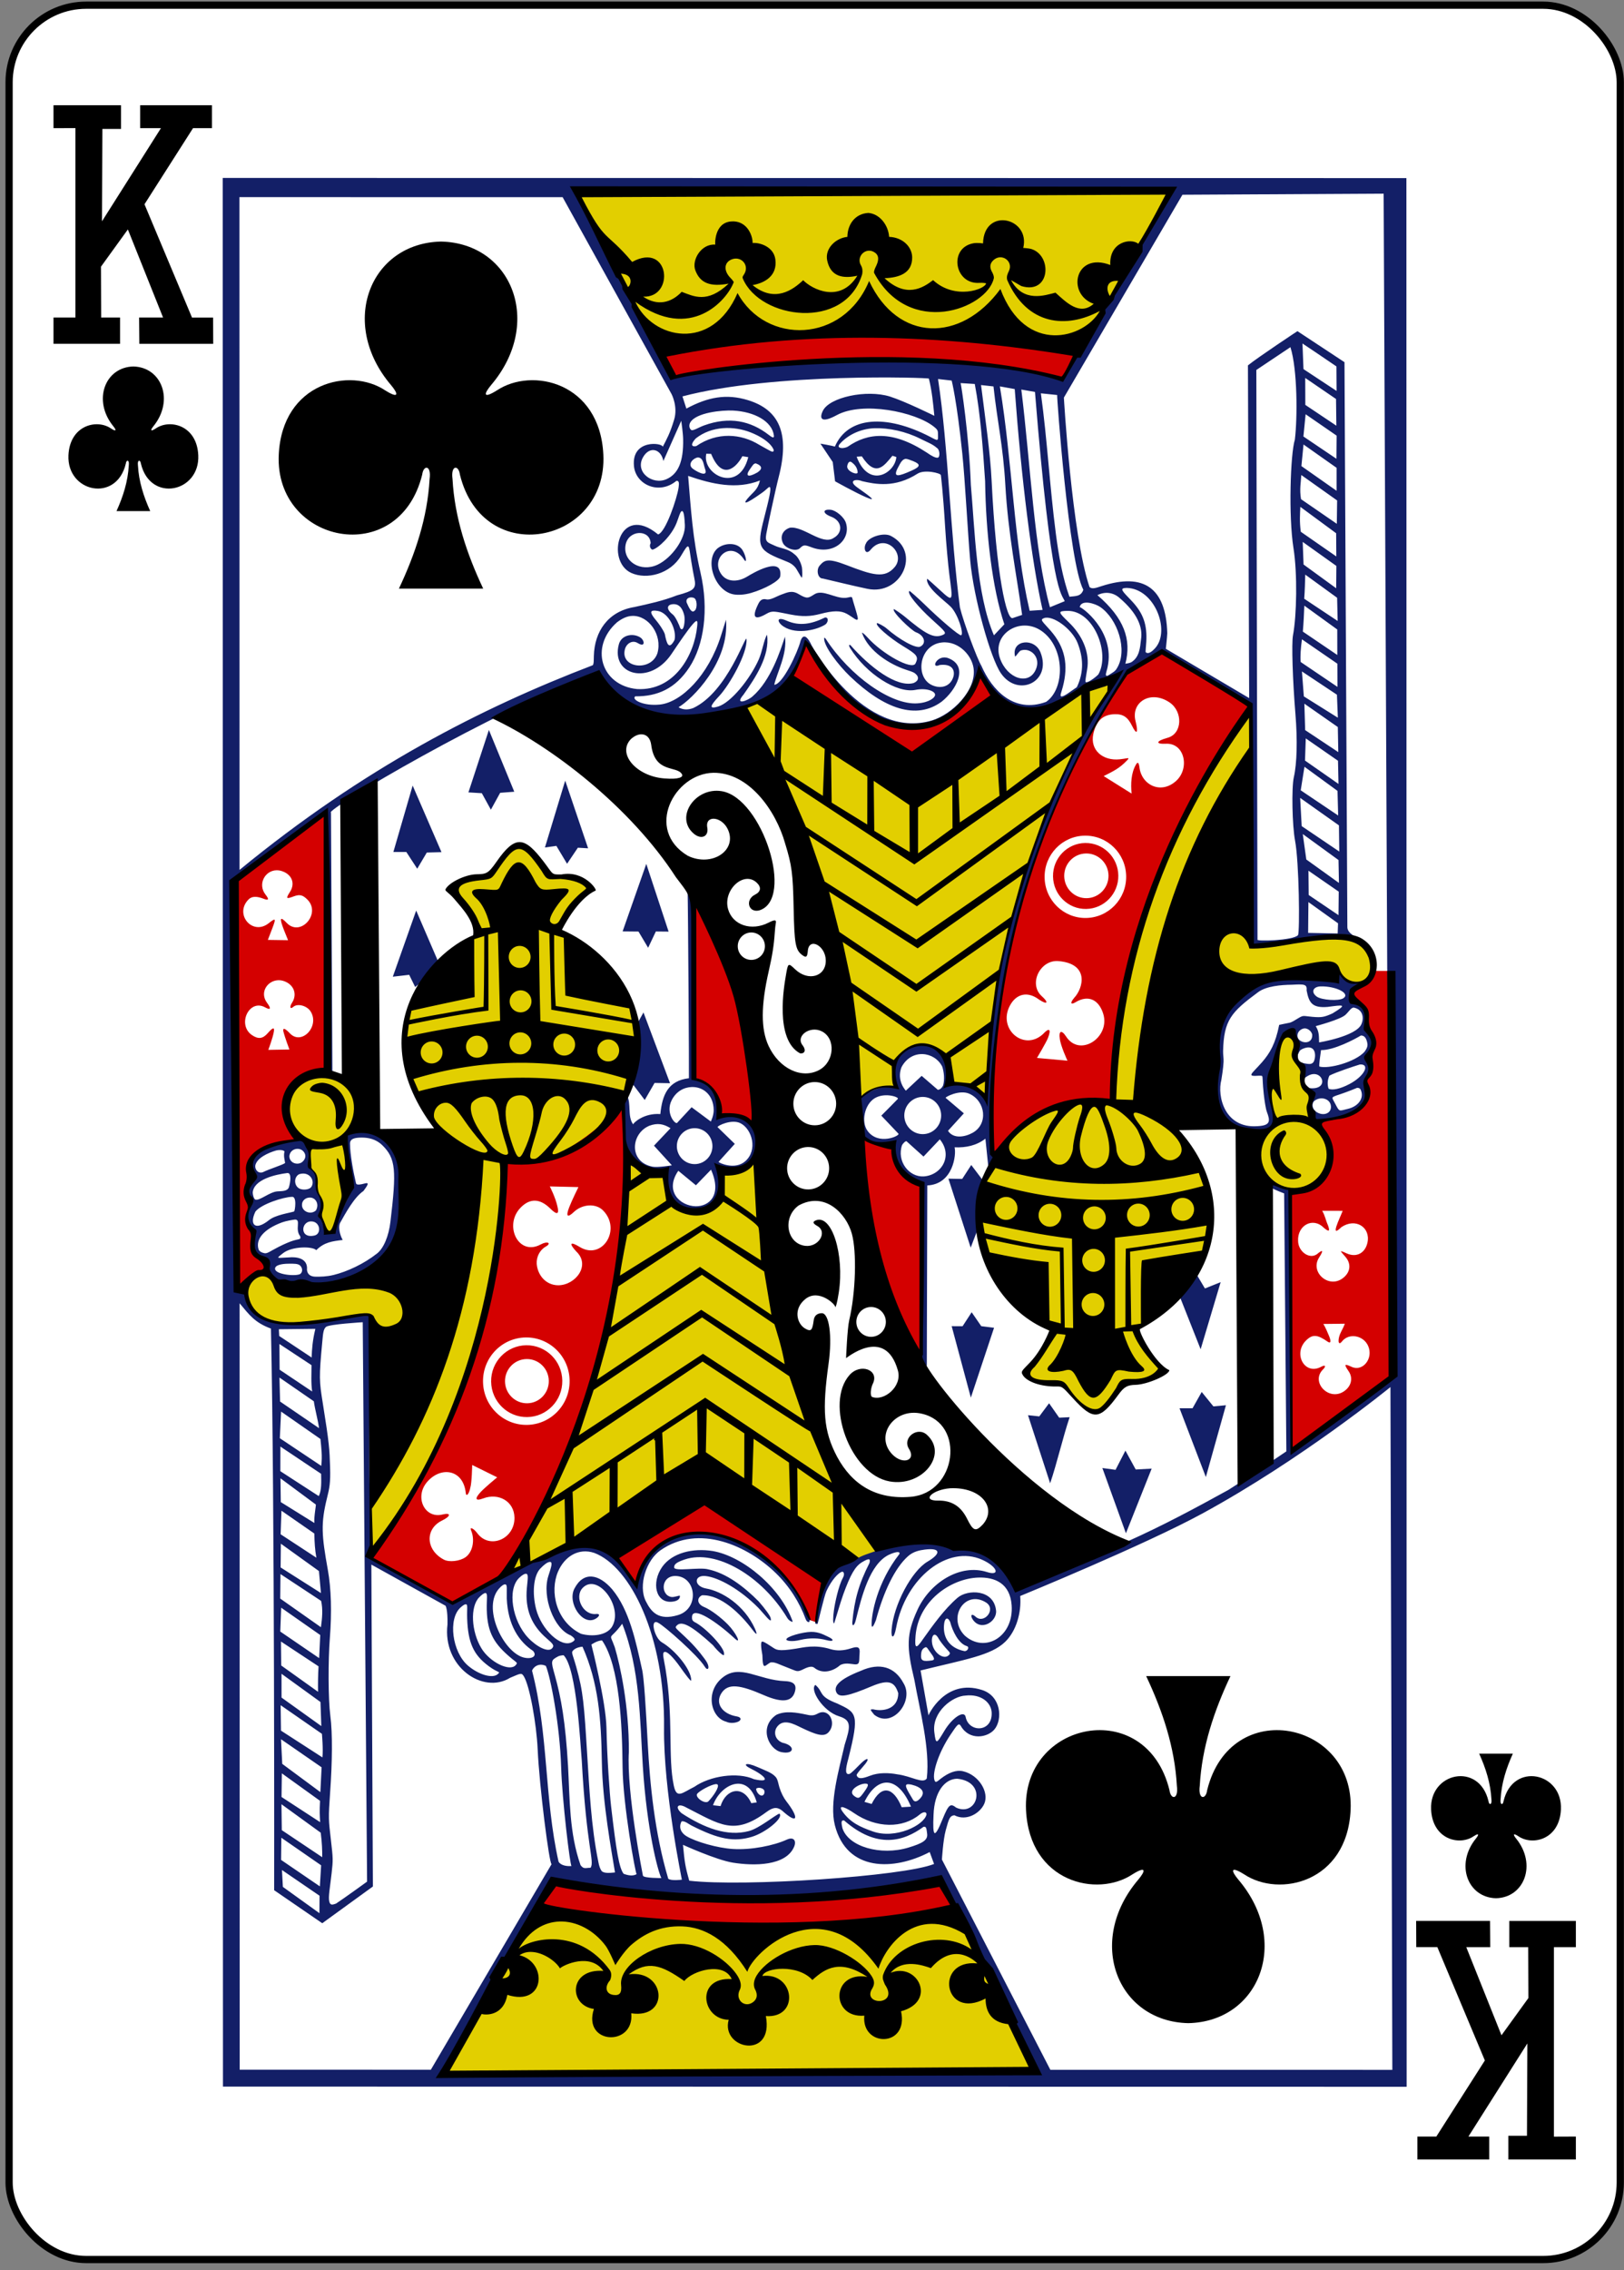 <?xml version="1.0" encoding="UTF-8"?>
<svg width="224px" height="313px" viewBox="0 0 224 313" version="1.1" xmlns="http://www.w3.org/2000/svg" xmlns:xlink="http://www.w3.org/1999/xlink">
    <rect x="0" y="0" width="224" height="313" fill="#808080" stroke="none"/>
    <!-- Generator: Sketch 50.2 (55047) - http://www.bohemiancoding.com/sketch -->
    <title>g4922</title>
    <desc>Created with Sketch.</desc>
    <defs></defs>
    <g id="Page-1" stroke="none" stroke-width="1" fill="none" fill-rule="evenodd">
        <g id="Color_52_Faces_v.2.0" transform="translate(-3160, -2417)" fill-rule="nonzero">
            <g id="g4922" transform="translate(3161.02, 2417.085)">
                <rect id="rect6355-6-85-3-64-3-5" stroke="#000000" stroke-width="0.997" fill="#FFFFFF" x="0.234" y="0.631" width="222.232" height="310.814" rx="10.63"></rect>
                <path d="M205.328,261.631 C209.238,261.543 210.991,256.957 208.095,253.397 C207.675,252.877 207.632,252.579 208.401,253.078 C210.351,254.436 214.089,253.543 214.28,249.392 C214.517,244.276 207.655,242.802 206.367,248.242 C206.299,248.816 205.851,248.803 205.959,247.988 C206.076,245.777 206.739,243.71 207.65,241.695 C206.101,241.695 204.552,241.695 203.003,241.695 C203.914,243.71 204.576,245.777 204.694,247.988 C204.802,248.803 204.354,248.816 204.286,248.242 C202.998,242.802 196.136,244.276 196.373,249.392 C196.564,253.543 200.302,254.436 202.252,253.078 C203.021,252.579 202.978,252.877 202.558,253.397 C199.662,256.957 201.415,261.543 205.325,261.631 C205.326,261.631 205.325,261.631 205.325,261.631 L205.328,261.631 Z" id="path147-6-9-8-7-0-5-6-9-6-3" fill="#000000"></path>
                <path d="M17.373,50.444 C13.464,50.532 11.71,55.118 14.606,58.679 C15.026,59.198 15.069,59.496 14.3,58.997 C12.351,57.639 8.613,58.532 8.421,62.684 C8.185,67.799 15.046,69.273 16.335,63.834 C16.403,63.26 16.85,63.273 16.742,64.087 C16.625,66.298 15.962,68.365 15.051,70.38 C16.6,70.38 18.15,70.38 19.699,70.38 C18.788,68.365 18.125,66.298 18.007,64.087 C17.899,63.273 18.347,63.26 18.415,63.834 C19.704,69.273 26.565,67.799 26.329,62.684 C26.137,58.532 22.399,57.639 20.45,58.997 C19.68,59.496 19.724,59.198 20.144,58.679 C23.039,55.118 21.286,50.532 17.376,50.444 C17.376,50.444 17.376,50.444 17.376,50.444 L17.373,50.444 Z" id="path147-6-9-8-7-4-5-62-08-0-2" fill="#000000"></path>
                <polygon id="path39-7-2-1" fill="#000000" points="18.167 43.695 21.472 43.695 16.617 31.549 12.908 36.68 12.934 43.695 15.539 43.695 15.539 47.313 6.359 47.313 6.359 43.695 9.383 43.695 9.383 17.575 6.359 17.587 6.359 14.424 15.673 14.424 15.673 17.694 13.103 17.694 13.048 30.424 21.178 17.587 18.309 17.587 18.309 14.424 28.218 14.424 28.218 17.587 25.603 17.587 18.909 28.078 25.464 43.701 28.373 43.701 28.388 47.319 18.198 47.319 18.167 43.695"></polygon>
                <polygon id="path39-3-8-1-1" fill="#000000" points="204.531 268.38 201.226 268.38 206.081 280.526 209.79 275.396 209.764 268.38 207.16 268.38 207.16 264.762 216.34 264.762 216.34 268.38 213.315 268.38 213.315 294.501 216.34 294.489 216.34 297.651 207.025 297.651 207.025 294.382 209.596 294.382 209.651 281.651 201.52 294.489 204.39 294.489 204.39 297.651 194.48 297.651 194.48 294.489 197.095 294.489 203.789 283.998 197.235 268.375 194.325 268.375 194.31 264.757 204.5 264.757 204.531 268.38"></polygon>
                <g id="g5429-3-1-8" transform="translate(23.308, 20.058)">
                    <g id="layer1-6-4-4-1">
                        <g id="KC-7-1-9" transform="translate(0.305, 0.568)">
                            <g id="g3440-6-4-8" transform="translate(87.781, 135.498) rotate(-1.183) translate(-87.781, -135.498) translate(3.341, 2.077)">
                                <g id="g3454-7-1-1" transform="translate(0.016, 0.051)">
                                    <path d="M133.509,3.723 L51.804,4.123 L62.179,23.964 C83.415,22.036 102.024,23.75 121.411,24.389 L133.509,3.723 Z M77.707,73.48 C77.622,73.596 74.308,74.459 74.646,75.218 C83.298,93.914 87.163,109.127 90.776,128.341 C92.603,126.845 95.557,126.906 95.557,126.906 C94.1,119.77 103.013,118.88 103.071,126.345 C104.782,126.746 106.541,126.752 108.086,128.496 C108.78,107.498 116.246,85.773 125.887,70.719 C114.9,75.108 98.779,86.046 98.779,86.046 C98.779,86.046 85.364,80.454 77.707,73.48 Z M144.492,75.716 C129.869,89.724 124.146,128.612 125.195,129.148 C106.345,128.513 100.633,149.482 116.972,160.789 C116.326,162.982 114.73,164.766 113.494,166.704 C115.179,167.678 117.019,167.886 118.856,168.09 C120.251,169.758 121.623,171.683 123.138,171.841 C124.781,170.796 125.95,169.267 127.319,167.945 C129.027,167.506 130.721,167.021 132.341,166.274 C130.906,164.253 129.204,162.209 129.16,160.316 C143.366,150.21 141.417,136.468 128.61,129.433 C132.425,106.29 137.99,91.506 144.449,80.993 L144.492,75.716 Z M43.781,93.596 C41.924,94.51 40.91,96.441 39.562,97.956 C37.711,98.041 35.929,98.679 34.166,99.472 C34.166,99.472 38.404,105.378 38.141,105.696 C24.401,114.776 24.514,128.049 37.706,136.791 C39.941,155.681 24.034,185.573 23.231,184.705 L23.202,190.885 C34.523,178.401 40.989,155.85 41.633,137.641 C64.242,136.122 65.043,114.083 49.479,105.792 C48.282,104.685 53.392,99.564 53.392,99.564 C52.095,98.275 49.925,98.129 48.024,97.97 C46.826,96.525 45.78,95.084 43.781,93.596 Z M139.402,108.849 C142.599,116.023 154.277,107.281 156.303,111.099 C157.947,113.264 161.53,113.486 161.335,109.839 C160.662,106.227 158.306,105.426 148.955,106.999 C145.408,107.596 143.954,107.95 143.975,106.319 C141.522,103.33 139.417,107.395 139.402,108.849 Z M150.248,119.318 C147.626,119.316 147.18,129.659 147.219,132.764 C139.628,144.859 162.789,143.484 152.773,130.308 C153.122,128.587 151.496,125.78 151.541,124.538 C150.72,124.433 150.36,119.763 150.248,119.318 Z M14.687,134.918 C14.447,138.046 16.719,147.54 17.563,147.218 C20.531,142.396 20.178,138.27 19.871,133.561 C26.94,119.836 2.797,125.469 14.687,134.918 Z M58.754,137.125 C57.699,157.326 52.794,177.147 41.68,194.335 C51.247,189.835 60.532,184.03 69.518,179.06 L90.514,192.174 C91.731,191.642 92.572,191.38 93.378,190.576 C83.702,176.296 80.708,155.742 76.492,137.149 C74.888,138.296 71.871,138.872 71.871,138.872 C71.655,145.322 64.952,147.412 63.582,139.001 L58.754,137.125 Z M8.076,152.885 C5.836,153.028 4.152,158.623 10.497,159.451 C14.974,160.09 20.707,157.866 23.551,158.896 C26.858,164.218 29.826,156.384 25.407,155.106 C20.66,153.733 10.992,157.315 9.923,154.271 C9.373,153.231 8.703,152.845 8.076,152.885 Z M46.159,240.387 L33.492,262.965 L114.479,262.472 L103.893,240.937 C104.074,240.698 68.521,245.203 46.159,240.387 Z" id="path3450-5-0-3" fill="#E2CF00" transform="translate(83.702, 133.344) rotate(1.183) translate(-83.702, -133.344) "></path>
                                    <path d="M64.992,25.843 L66.555,28.804 C85.568,25.928 100.511,25.655 120.079,29.769 L121.915,26.735 C104.051,23.215 85.802,21.602 64.992,25.843 Z M82.247,70.356 L98.644,81.405 C98.644,81.405 106.652,75.868 110.065,73.526 L108.058,70.456 C100.833,85.928 88.705,73.43 84.197,66.034 C84.197,66.034 82.903,68.854 82.247,70.356 Z M126.629,76.236 C127.777,76.228 128.406,76.683 128.966,77.87 C129.597,79.21 129.851,78.886 129.456,77.22 C128.834,74.594 131.611,72.932 134.18,74.717 C136.035,76.006 135.909,79.057 133.854,79.592 C132.195,80.024 132.145,80.461 133.598,80.411 C136.205,80.322 136.848,83.839 134.969,85.527 C132.81,87.468 130.113,86.031 129.9,83.554 C129.797,82.853 129.65,82.86 129.415,83.253 C128.741,84.385 128.659,85.868 128.768,87.213 L124.954,84.746 C126.334,84.082 127.175,83.681 128.181,82.657 C128.312,82.523 128.411,82.425 128.41,82.366 C128.41,82.261 127.981,82.396 127.196,82.467 C124.867,82.677 123.099,81.13 123.608,78.928 C124.041,77.054 125.017,76.248 126.629,76.236 Z M108.78,136.946 C113.036,132.173 118.28,129.147 125.5,129.687 C126.71,109.446 133.928,91.537 145.307,75.475 L133.153,67.856 L128.19,70.779 C116.615,87.619 108.565,108.926 108.78,136.946 Z M17.56,88.27 C17.56,88.27 9.169,94.423 5.269,97.397 L4.652,153.248 L5.719,153.634 C5.794,153.754 5.638,152.805 6.135,152.379 C6.542,152.03 7.186,151.638 7.566,151.505 C8.638,151.128 8.696,150.411 7.709,149.776 C6.944,149.283 6.66,148.535 6.767,147.299 C6.842,146.427 6.808,146.236 6.456,145.638 C6.018,144.895 5.994,143.963 6.389,143.002 C6.572,142.555 6.557,142.434 6.25,141.824 C5.859,141.046 5.823,140.213 6.135,139.322 C6.255,138.982 6.348,138.234 6.346,137.657 C6.337,135.432 8.178,133.983 11.546,133.567 C12.862,133.404 12.903,133.35 12.316,132.229 C9.003,125.906 16.696,122.749 17.254,123.761 L17.56,88.27 Z M122.23,92.921 C125.337,92.921 127.856,95.458 127.856,98.594 C127.856,101.73 125.337,104.272 122.23,104.272 C119.124,104.272 116.605,101.73 116.605,98.594 C116.605,95.458 119.124,92.921 122.23,92.921 Z M122.268,93.934 C119.781,93.934 117.767,95.968 117.767,98.478 C117.767,100.989 119.781,103.027 122.268,103.027 C124.756,103.027 126.775,100.989 126.775,98.478 C126.775,95.968 124.756,93.934 122.268,93.934 Z M122.364,95.378 C124.051,95.378 125.421,96.756 125.421,98.459 C125.421,100.161 124.051,101.544 122.364,101.544 C120.677,101.544 119.312,100.161 119.312,98.459 C119.312,96.756 120.677,95.378 122.364,95.378 Z M10.689,96.074 C10.918,96.073 11.161,96.111 11.407,96.194 C12.802,96.664 13.274,97.917 12.498,99.087 C11.888,100.005 11.955,100.086 13.005,99.709 C13.83,99.414 14.247,99.517 14.885,100.173 C16.797,102.14 13.862,105.358 11.991,103.355 C11.064,102.363 10.97,102.65 11.598,104.34 C11.802,104.887 12.139,105.737 12.139,105.737 L9.354,105.656 C9.354,105.656 9.803,104.541 10.01,104.016 C10.51,102.75 10.529,102.564 9.513,103.35 C7.221,105.123 4.696,101.995 6.81,100.004 C7.24,99.599 7.921,99.59 8.862,99.98 C9.548,100.263 9.634,100.074 9.125,99.41 C8.019,97.965 9.088,96.079 10.689,96.074 Z M68.338,101.925 C67.098,109.392 67.935,119.91 67.83,125.522 C70.841,126.147 70.845,128.224 71.272,130.811 C72.747,130.316 75.925,132.552 76.367,132.365 C76.81,124.777 73.216,102.676 68.338,101.925 Z M118.333,110.16 C122.615,110.57 121.745,113.899 120.449,115.253 C119.834,115.949 119.941,116.267 120.612,115.871 C122.438,114.794 123.863,115.612 124.419,117.523 C125.369,120.786 121.098,123.523 119.253,120.579 C118.628,119.582 118.233,119.799 118.375,120.836 C118.457,121.833 119.392,123.912 119.392,123.912 L115.191,123.47 C115.191,123.47 116.507,121.331 116.741,120.753 C117.227,119.554 116.984,119.229 116.072,120.188 C113.407,122.579 109.807,119.415 111.551,116.219 C112.411,114.643 113.963,114.152 115.613,115.442 C116.726,116.199 116.973,115.881 115.981,114.968 C114.127,113.262 115.812,109.919 118.333,110.16 Z M10.675,111.235 C10.723,111.233 10.77,111.233 10.819,111.235 C11.179,111.247 11.555,111.354 11.928,111.573 C12.965,112.182 13.234,113.356 12.565,114.364 C12.179,114.944 12.284,115.315 12.727,114.938 C13.321,114.435 14.611,114.794 15.105,115.6 C16.372,117.669 13.799,120.315 12.206,118.584 C11.502,117.82 11.229,117.786 11.305,118.282 C11.524,119.214 12.107,120.807 12.107,120.807 L9.194,120.816 C9.194,120.816 9.847,119.158 9.998,118.315 C10.115,117.647 9.849,117.741 9.144,118.521 C8.458,119.28 7.844,119.351 6.992,118.763 C4.889,117.311 6.642,113.691 8.838,114.948 C9.595,115.381 9.705,115.139 9.12,114.335 C8.076,112.899 9.186,111.286 10.675,111.235 Z M161.925,112.15 C157.139,116.998 158.66,114.113 160.792,117.893 C160.765,120.365 162.166,122.32 160.977,126.205 C160.603,126.961 160.566,127.324 160.754,128.093 C160.346,132.398 156.927,132.292 153.592,132.912 C154.144,132.884 158.735,141.75 149.923,142.309 L149.509,178.072 L163.457,168.005 L164.2,112.183 L161.925,112.15 Z M58.097,129.512 C54.148,132 48.56,138.279 41.667,136.796 C40.51,159.096 33.007,176.263 22.445,190.955 C25.987,193.14 29.883,195.757 33.513,197.45 C36.626,195.887 38.37,195.242 41.438,192.769 C54.157,173.554 58.408,152.408 58.097,129.512 Z M90.523,134.069 C91.057,145.538 92.748,156.417 98.528,165.209 L99.278,140.862 C97.181,140.323 95.477,138.925 94.919,135.022 L90.523,134.069 Z M47.746,140.204 L51.691,140.355 C51.691,140.355 50.77,142.143 50.368,143.144 C49.879,144.367 50.099,144.621 51.011,143.779 C52.198,142.683 54.066,142.607 55.034,143.615 C57.604,146.29 54.815,150.548 51.757,148.617 C50.448,147.791 50.223,148.058 51.255,149.216 C53.266,151.155 51.098,153.873 48.715,153.85 C46.993,153.818 45.897,152.411 45.784,150.878 C45.731,149.914 46.225,148.954 47.06,148.497 C47.93,148.019 47.316,147.692 46.371,148.188 C43.284,149.806 41.295,145.504 43.642,143.107 C44.995,141.724 46.403,141.876 47.739,143.233 C48.671,144.182 49.011,144.103 48.76,142.995 C48.509,141.747 47.746,140.204 47.746,140.204 Z M154.219,145.119 L157.046,145.163 C156.758,145.865 156.388,146.58 156.152,147.275 C155.898,148.032 156.075,148.131 156.834,147.407 C158.802,146.115 160.862,147.466 160.409,149.552 C160.097,150.991 158.889,151.682 157.515,151.035 C156.303,150.464 156.691,150.707 157.373,151.559 C158.183,152.573 157.957,153.739 156.855,154.497 C154.906,155.837 152.391,153.525 153.696,151.559 C154.465,150.389 154.119,150.512 153.425,151.073 C152.385,151.818 150.846,150.72 150.837,149.229 C150.749,147.083 152.911,145.908 154.401,147.447 C155.112,148.069 155.292,147.997 154.98,147.103 C154.691,146.452 154.605,145.758 154.219,145.119 Z M154.146,160.715 L157.109,160.724 C157.109,160.724 157.065,160.952 156.596,161.811 C156.045,162.82 156.112,163.874 156.682,163.168 C157.644,161.976 159.647,162.342 160.284,163.825 C161.026,165.552 159.504,167.427 157.964,166.683 C156.963,166.2 156.892,166.3 157.548,167.287 C158.186,168.247 157.88,169.411 156.811,170.077 C154.711,171.388 152.254,168.675 154.013,166.987 C154.483,166.535 154.341,166.31 153.773,166.611 C151.458,167.837 149.809,164.679 151.822,162.873 C152.679,162.104 153.325,162.168 154.701,163.158 C155.13,163.466 155.218,163.157 154.917,162.386 C154.404,161.072 154.146,160.715 154.146,160.715 Z M44.118,160.978 C47.416,160.978 50.088,163.675 50.088,167.004 C50.088,170.334 47.416,173.035 44.118,173.035 C40.819,173.035 38.143,170.334 38.143,167.004 C38.143,163.675 40.819,160.978 44.118,160.978 Z M44.17,162.055 C41.46,162.055 39.262,164.269 39.262,167.004 C39.262,169.739 41.46,171.958 44.17,171.958 C46.88,171.958 49.078,169.739 49.078,167.004 C49.078,164.269 46.88,162.055 44.17,162.055 Z M44.199,163.957 C45.867,163.957 47.217,165.32 47.217,167.004 C47.217,168.688 45.867,170.056 44.199,170.056 C42.531,170.056 41.176,168.688 41.176,167.004 C41.176,165.32 42.531,163.957 44.199,163.957 Z M36.482,178.452 L39.905,180.203 C39.905,180.203 38.256,181.518 37.597,182.198 C36.755,183.075 36.807,183.492 37.932,183.083 C40.079,182.304 42.2,183.549 42.208,185.786 C42.218,188.772 38.699,190.158 37.052,187.873 C36.562,187.194 35.97,186.905 36.196,187.458 C36.745,188.802 36.373,190.479 35.373,191.156 C34.572,191.698 33.119,191.84 32.393,191.446 C29.895,190.092 29.807,187.164 32.23,186.043 C33.449,185.479 33.496,184.935 32.302,185.217 C29.815,185.804 28.413,182.756 30.231,180.703 C32.159,178.523 35.246,179.025 35.541,182.296 C35.593,182.878 35.991,182.463 36.179,181.576 C36.4,180.918 36.482,178.452 36.482,178.452 Z M68.546,183.833 C68.546,183.833 55.818,190.898 56.198,191.21 C56.272,191.255 58.939,195.163 58.939,195.163 C65.408,180.931 80.237,193.013 82.534,200.362 C83.051,200.694 83.141,200.602 83.704,200.867 C83.765,200.352 84.878,195.287 84.878,195.287 L68.546,183.833 Z M47.092,236.42 L45.017,239.314 C44.31,239.605 76.404,245.575 101.862,240.361 L100.154,236.971 C79.41,241.989 46.767,236.79 47.092,236.42 Z" id="path3446-6-3-4" fill="#D40000" transform="translate(84.426, 132.897) rotate(0.351) translate(-84.426, -132.897) "></path>
                                    <path d="M4.65,0.521 L0.864,263.649 L164.114,266.042 L167.9,2.914 L4.65,0.521 Z M53.567,3.273 L135.535,4.156 L120.009,30.111 C120.174,28.734 90.636,24.071 66.371,28.877 L53.567,3.273 Z M6.919,3.201 L51.491,3.855 L66.13,31.236 C66.13,31.236 66.988,32.946 66.435,34.714 C65.832,36.643 65.325,37.495 64.793,38.477 C64.853,37.913 60.478,37.289 60.791,41.082 C61.002,43.649 64.196,45.146 66.618,43.187 C67.001,43.16 66.993,43.518 66.9,44.143 C66.658,45.608 65.046,50.246 63.981,50.54 C58.65,45.996 56.608,54.122 60.222,55.802 C62.315,56.774 65.565,56.043 67.115,53.51 C68.301,51.572 68.168,51.893 68.499,54.271 C68.622,55.155 68.799,56.181 68.891,56.642 C69.18,58.084 68.867,58.359 66.46,58.976 C64.519,59.706 62.558,60.096 60.562,60.502 C56.916,61.05 55.018,63.792 54.879,67.16 C54.849,67.888 54.869,68.226 54.711,68.44 C39.241,74.108 22.937,82.118 5.584,95.95 L6.919,3.201 Z M108.307,69.294 C107.738,68.335 105.947,63.312 105.466,61.221 C104.276,51.098 104.195,39.101 102.903,29.675 L104.78,29.915 C104.78,29.915 105.448,32.649 106.102,40.017 C106.427,43.669 106.711,51.256 106.975,54.746 C107.375,59.932 109.574,68.247 110.98,70.359 C113.274,73.802 118.013,71.666 116.497,67.595 C115.71,65.483 112.542,65.776 112.949,67.962 C112.951,68.351 113.254,67.689 113.722,67.286 C115.097,66.783 116.615,68.242 115.787,69.959 C114.759,72.152 111.824,71.102 110.886,68.305 C109.765,64.963 113.738,62.529 116.655,64.599 C119.903,66.906 119.828,72.631 117.159,74.4 C112.688,75.972 109.711,72.657 108.307,69.294 Z M119.242,73.667 C119.065,73.558 119.255,73.213 119.487,72.39 C120.354,69.312 119.87,66.893 117.923,64.591 C116.837,63.309 116.425,63.081 117.007,62.86 C118.239,62.391 120.917,64.415 121.633,66.376 C122.339,68.302 122.494,70.285 121.43,72.435 C120.704,72.889 119.573,73.805 119.242,73.667 Z M122.623,71.659 C122.626,71.297 122.883,70.16 122.946,69.603 C123.192,67.451 122.224,65.247 120.482,63.51 C119.019,62.052 118.885,61.902 120.289,61.899 C123.91,61.89 126.134,67.832 124.422,70.718 C123.985,71.173 122.66,72.097 122.623,71.659 Z M125.717,69.704 C126.856,64.683 122.078,61.256 121.979,61.412 C122.236,60.287 124.143,60.963 124.79,61.412 C127.205,63.101 128.546,67.443 127.013,69.878 C126.846,70.177 126.643,70.347 126.378,70.506 C125.87,70.817 125.569,71.07 125.47,70.844 C125.395,70.674 125.685,69.945 125.717,69.704 L125.717,69.704 Z M83.494,52.742 C84.006,52.25 84.157,52.238 85.121,52.622 C88.141,53.823 90.597,51.66 89.914,49.338 C89.667,48.497 88.542,47.572 87.843,47.489 C86.7,47.352 86.669,47.962 87.895,48.445 C89.402,49.039 89.532,50.663 88.187,51.376 C86.605,52.421 84.079,49.673 82.193,49.874 C81.29,50.132 80.702,50.973 81.201,52.018 C81.591,52.751 82.939,53.212 83.494,52.742 Z M80.131,52.362 C79.085,51.853 78.684,51.857 78.902,50.7 C79.046,49.938 80.198,44.817 80.739,42.839 C82.36,36.915 80.965,33.598 76.636,32.205 C73.702,31.261 71.159,31.68 68.134,33.248 L67.618,31.559 C80.251,28.42 101.72,29.472 101.642,29.599 C102.041,31.315 102.178,33.028 102.319,34.74 C102.319,34.74 98.323,32.688 96.233,31.994 C93.013,30.946 87.886,31.969 86.953,33.829 C86.424,34.884 86.681,35.596 88.871,34.447 C92.456,32.566 99.698,34.146 102.229,36.233 C102.812,36.714 102.781,36.816 102.784,37.37 C102.789,38.215 102.838,38.265 101.682,37.619 C95.623,34.38 90.401,34.669 88.542,38.778 C88.13,38.646 86.551,38.347 86.551,38.347 L88.214,40.909 L88.499,43.569 C88.499,43.569 91.254,45.165 92.775,45.845 C94.272,46.512 93.415,45.813 91.584,44.487 C90.24,43.513 91.325,43.224 92.215,43.602 C94.051,44.056 96.738,44.637 99.884,42.685 C100.861,42.078 103.07,42.649 103.101,42.93 C103.101,42.93 103.363,45.257 103.586,50.106 C103.691,52.4 103.928,55.398 104.069,56.629 C104.495,60.349 104.63,60.563 102.72,58.754 C102.079,58.147 101.011,57.14 100.998,57.199 C100.736,58.347 103.562,60.411 104.217,61.115 C105.211,62.183 105.982,64.891 105.576,65.045 C105.318,65.143 102.639,62.781 100.534,60.661 C99.745,59.867 98.569,58.801 98.534,58.836 C98.089,59.126 99.852,61.195 101.51,62.747 C103.444,64.558 103.668,64.721 103.005,64.98 C101.782,65.458 100.696,64.825 97.778,62.317 C97.494,62.073 96.388,61.256 96.334,61.313 C96.059,61.672 98.746,64.315 99.362,64.548 C100.505,64.981 100.82,66.106 99.907,66.533 C99.298,66.817 97.061,65.537 95.277,63.93 C94.957,63.642 94.065,63.147 94.004,63.211 C93.642,63.438 95.638,65.231 97.549,66.431 C99.42,67.606 99.718,67.894 99.223,68.841 C98.761,69.816 94.651,67.481 92.612,65.108 C92.178,64.603 91.833,64.383 91.918,64.553 C92.785,67.091 95.728,68.944 97.928,69.697 C98.32,69.833 98.889,70.002 99.144,70.212 C99.766,70.726 99.619,71.249 98.933,71.535 C96.567,72.167 92.893,69.233 90.279,66.176 C89.973,66.043 90.151,66.441 90.23,66.573 C92.396,70.176 96.602,72.955 99.165,72.486 C100.664,72.211 101.859,72.683 101.863,73.189 C101.867,73.604 101.033,74.253 99.424,74.345 C95.784,74.553 90.16,70.454 86.91,65.292 C86.809,65.131 86.687,65.07 86.677,65.167 C86.572,66.249 88.6,68.938 90.163,70.482 C94.807,75.069 99.237,76.662 102.746,74.167 C104.726,72.664 106.667,69.344 103.766,68.182 C102.23,67.567 101.222,69.699 102.552,69.106 C104.291,68.92 104.671,69.855 104.433,70.725 C103.969,72.219 102.494,72.435 101.306,71.787 C99.238,70.618 99.737,66.721 102.444,66.078 C104.883,65.521 106.974,67.632 107.224,69.609 C107.613,72.68 104.14,75.946 101.381,76.73 C91.972,79.407 84.843,66.159 84.805,65.861 C84.348,64.942 83.79,64.45 83.418,65.509 C83.012,67.044 80.833,71.533 79.702,71.489 C80.077,69.9 81.598,67.242 81.272,64.889 C80.619,66.807 79.241,70.902 76.687,73.056 C76.025,73.647 74.096,74.327 75.439,72.8 C77.066,70.561 79.197,67.498 78.806,64.587 C78.374,65.233 78.12,66.882 77.62,67.967 C76.37,70.681 73.677,73.884 71.923,74.384 C70.627,74.752 70.754,74.315 72.095,72.93 C73.533,71.446 76.103,67.064 75.965,65.156 C75.906,64.314 73.26,72.395 68.474,74.548 C67.183,75.003 66.462,74.396 66.462,74.396 C68.347,73.337 73.582,68.277 73.179,62.434 C73.179,62.434 72.891,63.294 72.466,64.584 C70.636,70.128 66.823,73.734 63.888,73.995 C61.545,74.202 59.925,73.226 60.512,72.814 C63.545,72.881 66.053,71.859 68.043,68.903 C70.066,65.899 70.874,61.037 69.749,55.861 C68.734,51.194 68.557,47.007 68.243,42.53 C71.55,43.725 74.883,44.536 78.138,43.307 C77.794,44.635 77.251,44.793 76.383,45.786 C75.753,46.512 75.962,46.69 78.405,45.002 C79.115,44.511 79.375,44.113 79.5,44.249 C79.703,44.47 79.363,45.837 78.62,48.561 C77.509,52.634 77.778,52.931 81.648,54.529 C82.37,54.827 82.637,55.112 82.887,55.422 C83.004,55.567 83.626,56.737 83.686,56.779 C83.827,56.877 83.808,55.597 83.734,55.272 C83.537,54.41 83.086,53.759 82.688,53.499 C81.934,52.778 80.833,52.699 80.131,52.362 Z M152.836,106.771 L152.936,102.526 L156.98,105.512 L156.91,106.913 L152.836,106.771 Z M145.839,107.592 L146.819,29.065 C146.819,29.065 149.986,27.007 151.568,25.988 C152.503,29.116 152.4,35.792 151.99,38.759 C151.349,40.686 150.951,49.298 151.584,53.693 C152.089,57.196 151.903,62.974 151.34,65.733 C151.12,66.811 151.205,71.879 151.522,76.571 C151.765,80.157 151.633,83.412 151.178,85.27 C150.819,86.733 150.86,91.998 151.216,94.023 C151.74,97.001 151.7,106.544 151.439,107.058 C150.754,107.818 145.483,107.849 145.839,107.592 Z M153.235,25.507 C153.235,25.507 156.363,27.659 157.872,28.734 L157.844,32.117 L153.323,29.042 L153.235,25.507 Z M106.007,30.282 L107.959,30.433 C108.678,34.534 108.948,39.187 109.191,43.851 C109.187,51.038 109.957,58.629 111.557,63.621 L110.098,65.12 C107.735,59.392 107.672,50.41 107.214,44.325 C107.073,37.486 106.062,30.327 106.007,30.282 Z M153.546,30.262 L157.753,33.227 L157.744,36.907 L153.505,33.978 L153.546,30.262 Z M108.822,30.593 L110.535,30.807 C110.987,35.669 111.74,38.975 111.967,44.328 C112.261,51.251 113.368,56.948 114.028,62.362 L112.738,62.774 C111.872,63.161 110.537,56.755 110.089,43.803 C109.953,39.883 109.359,35.468 108.822,30.593 Z M111.414,30.814 L113.458,31.215 C114.187,43.517 115.453,55.079 116.857,61.714 L115.073,61.807 C113,52.323 113.014,41.384 111.414,30.814 Z M114.368,31.293 L116.246,31.65 C118.107,59.787 119.509,59.445 119.93,60.556 L117.88,61.361 C115.793,53.252 115.513,41.86 114.368,31.293 Z M122.519,59.022 C122.184,59.964 121.422,59.865 120.587,59.95 C119.691,57.354 119.191,54.267 118.843,51.247 C118.079,44.613 117.859,38.4 117.057,31.853 L119.3,32.118 C119.226,32.167 120.562,55.186 122.519,59.022 Z M74.549,33.612 C77.508,33.799 79.944,35.177 80.152,37.143 C80.199,37.585 79.855,37.366 79.459,37.05 C76.941,35.043 74.053,34.387 70.536,35.606 C69.769,35.872 69.139,36.299 68.799,36.234 C68.496,36.032 68.408,35.552 68.648,35.16 C69.484,33.796 73.085,33.519 74.549,33.612 Z M67.627,37.453 C67.646,40.549 66.875,42.245 65.256,42.936 C63.302,43.771 60.838,41.886 62.078,39.836 C63.015,38.286 64.581,38.78 64.857,40.427 L67.404,34.918 C67.404,34.918 67.632,36.678 67.627,37.453 Z M157.761,38.278 L157.688,41.468 L153.179,38.329 L153.527,35.267 L157.761,38.278 Z M76.993,36.678 C79.224,37.607 80.032,38.715 80.108,39.203 C79.973,39.564 79.752,39.313 78.127,38.397 C75.627,36.798 72.343,36.496 69.426,38.435 C68.704,38.569 68.636,38.155 69.368,37.383 C71.594,35.675 74.635,35.695 76.993,36.678 Z M94.038,36.33 C96.012,36.296 98.364,36.837 100.343,37.875 C101.217,38.335 102.004,38.624 102.571,39.146 C103.027,39.394 103.048,40.447 102.711,40.521 C102.41,40.56 101.922,40.316 101.194,39.787 C96.504,36.615 93.091,36.947 90.326,38.817 C90.172,38.92 89.7,39.022 89.514,39.005 C88.993,38.958 88.969,38.742 89.191,38.459 C90.479,37.033 92.383,36.363 94.038,36.33 Z M153.177,39.432 L157.693,42.717 L157.645,45.882 L152.843,42.406 L153.177,39.432 Z M70.792,39.51 L71.458,39.539 C72.956,43.36 74.932,41.431 75.764,39.922 L76.573,40.067 C75.23,45.136 70.099,42.398 70.792,39.51 Z M69.651,40 C70.403,40.102 70.364,40.963 70.591,41.594 C71.099,43.002 69.115,41.787 68.777,41.441 C68.205,40.816 69.041,40.054 69.651,40 Z M92.237,40.183 C94.161,43.233 95.321,41.461 96.462,40.162 L96.994,40.342 C96.822,42.509 93.171,44.768 91.519,40.226 L92.237,40.183 Z M98.282,40.613 C98.493,40.62 98.913,40.778 99.299,40.942 C100.369,41.397 100.308,41.718 99.108,42.235 C97.19,43.063 96.526,43.164 97.114,41.964 C97.451,41.416 97.679,40.687 98.282,40.613 Z M90.801,40.964 C91.275,41.327 91.584,41.725 91.631,42.366 C91.663,42.818 90.183,42.276 90.196,41.557 C90.25,41.101 90.5,40.734 90.801,40.964 Z M77.614,40.943 C78.586,41.323 78.463,41.791 77.776,42.208 C76.543,42.878 76.021,42.734 76.827,41.664 C77.199,41.171 77.281,40.948 77.614,40.943 Z M152.81,43.638 L157.701,47.216 L157.611,50.434 L152.723,46.965 C152.513,45.583 152.743,44.659 152.81,43.638 Z M67.34,47.368 C67.574,47.378 67.656,48.161 67.694,49.304 C67.758,51.206 65.803,53.824 63.853,54.708 C61.504,55.771 59.027,54.195 59.478,51.92 C59.894,49.823 62.855,49.779 62.939,51.723 C62.644,52.23 63.041,52.664 63.207,52.622 C63.971,52.427 65.79,50.823 66.546,49.01 C66.841,48.303 67.024,47.574 67.23,47.412 C67.27,47.38 67.307,47.367 67.34,47.368 Z M152.614,48.025 L157.5,51.734 L157.476,54.932 L152.628,51.46 C152.455,50.032 152.554,49.017 152.614,48.025 L152.614,48.025 Z M92.624,52.211 C92.242,52.839 92.531,53.977 93.311,53.022 C95.311,50.74 98.119,53.674 96.568,55.49 C95.161,57.138 93.466,56.575 89.89,55.137 C87.285,54.09 86.868,54.427 86.212,55.147 C85.671,55.739 85.925,56.952 86.613,56.948 C88.729,57.465 90.56,57.966 92.751,58.459 C97.381,59.489 100.3,53.493 96.09,51.212 C95.083,50.666 92.972,51.325 92.624,52.211 Z M72.118,52.606 C70.284,54.218 71.707,58.547 74.367,58.971 C74.924,59.06 75.758,59.049 76.708,58.787 C78.582,58.271 80.653,57.187 80.747,56.54 C81.172,53.597 76.785,56.177 76.204,56.518 C74.821,57.338 73.371,57.208 72.655,56.2 C71.04,53.926 74.03,51.389 75.783,54.167 C76.226,54.868 76.083,53.689 75.601,52.882 C74.921,51.743 73.12,51.79 72.118,52.606 Z M152.871,52.861 L157.465,56.24 L157.395,59.319 L152.942,55.978 L152.871,52.861 Z M153.154,57.374 L157.504,60.63 L157.533,63.831 L152.964,60.699 C153.071,59.548 153.108,58.466 153.154,57.374 Z M128.484,58.852 C132.347,58.972 134.445,64.767 132.373,67.136 C131.756,67.84 131.27,68.024 130.999,67.754 C130.941,67.696 131.047,67.053 131.097,66.325 C131.256,64.004 130.789,62.406 129.131,60.617 C127.887,59.275 127.415,58.858 128.484,58.852 Z M80.883,59.072 C80.149,59.324 79.369,59.845 78.773,59.705 C78.184,59.567 77.897,59.858 77.66,60.322 C76.749,62.097 77.015,62.679 78.783,61.69 C79.622,61.22 79.91,61.397 82.131,61.854 C83.718,62.18 84.801,62.166 86.207,61.82 C87.954,61.39 88.993,61.369 89.866,61.868 C90.74,62.367 91.333,63.046 91.364,62.501 C91.275,61.861 90.746,60.22 90.627,59.676 C90.569,59.414 90.133,59.638 89.723,59.662 C88.278,59.746 86.576,58.411 85.451,59.087 C84.551,59.628 84.431,59.772 83.217,59.029 C82.313,58.476 81.677,58.8 80.883,59.072 Z M127.426,60.156 C130.011,62.4 130.654,64.366 130.377,65.969 C130.23,67.135 130.125,68.424 128.981,69.11 C128.771,69.208 128.458,69.265 128.168,69.304 C129.095,65.999 128.101,63.013 124.447,59.789 C125.531,59.267 126.626,59.462 127.426,60.156 Z M68.402,59.285 C68.518,59.286 68.646,59.307 68.775,59.353 C69.227,59.51 69.281,60.71 68.919,61.081 C68.556,61.452 68.272,61.138 67.871,60.178 C67.571,59.655 67.899,59.279 68.402,59.285 Z M65.972,60.183 C66.928,60.177 67.277,61.066 67.431,61.772 C67.562,62.373 67.36,64.161 66.862,63.529 C66.745,63.148 66.244,61.917 65.833,61.593 C64.918,60.871 65.02,60.189 65.972,60.183 Z M63.269,61.033 C63.409,61.031 63.588,61.051 63.805,61.091 C65.293,61.365 66.401,63.778 66.034,65.132 C65.224,66.583 64.946,65.593 64.704,64.263 C64.508,63.71 63.91,62.84 63.542,62.39 C62.778,61.455 62.664,61.041 63.269,61.033 Z M152.965,61.651 L157.46,65.003 L157.416,68.52 L152.709,65.226 C152.833,63.997 152.904,62.819 152.965,61.651 Z M60.308,61.718 C62.533,61.713 64.394,64.393 63.657,66.899 C62.749,69.511 58.427,68.888 59.184,66.281 C59.402,65.532 60.205,64.993 60.959,65.475 C62.047,66.172 61.942,65.062 61.25,64.659 C60.183,64.037 58.699,64.382 58.352,65.605 C57.141,69.87 62.572,71.409 65.604,67.03 C66.711,65.429 67.917,63.717 68.579,62.988 C69.174,62.334 69.298,62.406 69.191,63.259 C68.756,67.231 65.936,72.162 60.786,71.815 C55.784,71.261 54.296,65.875 58.127,62.583 C58.841,62.054 59.537,61.72 60.308,61.718 Z M86.846,62.324 C85,63.193 83.334,63.508 81.541,62.689 C80.216,62.083 80.228,62.72 80.8,63.251 C82.455,64.715 85.512,64.108 86.829,63.317 C87.256,63.06 87.407,62.3 86.846,62.324 Z M157.406,69.719 L157.375,72.917 L152.353,69.415 C152.284,68.648 152.386,67.486 152.57,66.288 L157.406,69.719 Z M152.503,70.715 L157.285,73.995 L157.367,77.167 L152.718,74.162 L152.503,70.715 Z M152.776,75.166 L157.342,78.453 L157.358,81.914 L152.833,78.813 L152.776,75.166 Z M40.255,77.155 L37.308,85.721 L39.155,85.861 L40.37,88.15 L41.685,85.842 L43.632,85.721 L40.255,77.155 Z M152.899,79.955 L157.3,83.103 L157.322,86.3 L152.75,83.01 L152.899,79.955 Z M152.662,83.865 L157.172,87.254 L157.213,90.65 L152.099,87.102 L152.662,83.865 Z M50.679,84.292 L47.751,93.466 L49.33,93.273 L50.769,95.759 L52.291,93.567 L53.702,93.669 L50.679,84.292 Z M29.63,84.668 L26.837,93.789 L28.621,93.809 L30.094,96.141 L31.448,93.929 L33.472,93.905 L29.63,84.668 Z M152.007,88.149 L157.301,92.014 L157.293,95.62 L152.16,92.039 L152.007,88.149 Z M157.171,96.789 L157.185,99.947 L152.731,96.649 L152.294,93.136 L157.171,96.789 Z M61.695,95.933 L58.294,105.194 L60.485,105.247 L61.781,107.502 L62.877,105.272 L64.637,105.315 L61.695,95.933 Z M153.006,98.2 L157.139,101.149 L157.06,104.39 L152.99,101.551 L153.006,98.2 Z M73.342,134.709 L70.997,132.367 C70.97,132.178 72.958,131.242 74.165,131.874 C75.759,132.708 76.541,135.637 74.722,137.146 C73.274,138.346 71.105,137.298 71.065,137.154 L73.342,134.709 Z M71.28,130.873 C71.373,127.31 69.527,126.368 67.999,125.623 C67.999,125.623 68.067,103.034 68.11,102.36 C68.11,102.459 67.751,99.908 67.708,99.757 L67.708,99.757 C67.708,99.759 67.341,99.653 67.341,99.657 C67.372,101.948 67.183,125.417 67.145,125.569 C64.262,125.862 63.43,127.817 63.131,130.453 C60.888,130.25 59.408,131.593 59.359,131.819 C58.547,130.657 59.189,128.973 58.552,127.764 C56.461,134.758 60.27,139.016 63.653,138.674 C64.098,145.425 71.438,146.752 71.306,138.569 C80.215,138.172 77.318,129.868 71.28,130.873 Z M29.865,101.906 L26.511,110.979 L28.774,110.752 L29.573,112.447 C33.238,109.282 34.993,114.277 33.213,109.989 L29.865,101.906 Z M152.138,119.929 C152.554,119.904 153.096,120.291 153.198,120.808 C153.255,122.349 151.209,121.973 151.158,121 C151.122,120.309 151.747,119.953 152.138,119.929 Z M153.334,129.962 C154.228,129.243 155.63,129.677 155.636,130.781 C155.642,131.759 154.527,132.065 153.666,131.503 C152.998,131.079 152.966,130.305 153.334,129.962 Z M153.419,132.677 C158.26,133.121 161.914,129.852 160.404,127.444 C161.729,125.812 160.681,124.847 161.05,123.906 C162.094,122.856 161.267,120.554 161.009,120.542 C160.842,117.467 159.964,117.06 158.672,115.404 C158.283,114.924 159.607,114.48 160.124,113.671 C158.57,114.062 157.752,113.262 156.928,112.198 C147.947,112.488 139.88,113.002 140.007,125.289 C138.641,130.482 140.762,135.158 147.046,133.815 C148.435,132.599 147.557,130.794 147.402,129.93 C146.901,127.553 147.541,126.023 147.729,124.915 C148.312,121.49 150.85,118.34 151.043,123.725 C151.49,123.056 151.285,122.953 152.01,122.683 C153.74,122.083 153.712,123.837 153.349,124.54 C153.118,124.9 152.777,124.864 152.427,124.819 C151.928,124.751 151.277,124.554 151.269,124.369 C151.126,124.925 152.156,125.98 152.039,126.502 C151.894,126.998 151.806,126.956 152.268,126.634 C154.449,125.107 155.75,128.609 152.632,128.165 C154.159,129.017 151.847,131.411 153.419,132.677 Z M150.494,113.887 C152.197,113.824 152.605,113.815 152.513,114.715 C152.812,116.383 153.214,117.16 155.365,117.017 C157.534,116.765 158.223,116.638 156.024,117.927 C154.917,118.4 154.558,118.49 153.255,118.353 C151.942,118.214 152.045,118.082 151.287,118.524 C150.864,118.771 150.402,119.072 150.059,119.129 C149.552,119.214 148.659,119.398 148.659,119.398 C148.115,121.973 147.326,123.262 146.249,124.474 C144.724,126.173 143.958,126.463 145.799,126.361 C146.479,126.413 146.132,126.064 146.389,128.853 C146.479,129.83 146.643,130.963 146.781,131.345 C147.241,132.62 147.296,133.252 145.477,133.315 C140.934,133.596 139.938,129.122 140.575,126.854 C140.633,126.496 140.857,125.313 140.915,124.373 C140.947,123.859 140.85,123.423 140.871,122.897 C141.035,118.651 142.049,117.547 145.824,114.84 C146.963,114.024 148.989,113.882 150.494,113.887 Z M154.477,114.174 C156.572,114.161 158.581,115.206 157.562,115.851 C156.903,116.267 154.549,116.056 153.902,115.576 C153.066,114.958 153.394,114.181 154.477,114.174 Z M61.011,116.411 L60.16,117.884 C60.507,121.127 60.527,122.826 59.327,126.189 L61.009,128.481 L62.399,126.15 L64.531,126.219 L61.011,116.411 Z M158.967,117.158 C160.32,117.452 160.355,118.702 160,119.467 C159.217,121.147 154.13,121.891 154.13,121.892 C154.099,121.165 154.21,120.466 153.694,119.641 C153.694,119.641 157.086,118.798 157.811,118.151 C158.295,117.718 158.592,117.166 158.967,117.158 Z M159.916,121.021 C160.407,121.035 160.664,121.398 160.786,122.132 C160.844,122.525 160.692,122.857 160.37,123.281 C159.061,124.675 155.425,125.601 154.122,125.222 C154.032,125.099 154.276,123.614 154.38,122.953 C156.121,123.032 159.077,121.515 159.916,121.021 Z M108.163,128.966 C106.469,126.421 102.625,126.735 103.034,126.917 C103.093,124.76 102.769,121.791 99.529,121.428 C96.26,121.13 94.516,125.462 95.731,127.325 C93.724,126.449 90.664,128.526 90.661,128.725 C90.403,128.73 88,134.87 94.999,135.29 C95.595,138.214 96.667,139.64 98.888,140.872 L98.601,164.662 L99.377,165.753 L99.805,140.824 C103.392,140.717 103.894,136.583 103.642,135.624 C105.233,135.718 106.684,135.416 107.915,134.496 L108.276,138.566 C108.276,138.566 109.137,137.145 108.963,136.382 C107.739,112.995 116.476,87.844 127.705,71.622 C128.303,70.943 128.494,70.124 128.785,70.122 C131.487,68.704 133.194,67.748 133.194,67.748 C137.584,69.957 145.403,75.248 145.403,75.248 L145.052,108.542 C144.934,108.213 159.785,107.088 159.557,107.489 C159.557,107.489 158.264,106.957 158.257,106.08 L158.992,28.168 L152.565,23.796 C152.565,23.796 147.18,27.236 145.67,28.416 L145.173,74.285 L133.778,67.321 C133.778,67.321 133.986,65.702 134.01,65.176 C133.916,58.914 130.902,56.77 125.079,58.541 C124.299,58.779 123.755,58.989 123.38,58.663 C121.043,51.426 120.218,32.488 120.221,32.489 L136.98,4.76 L164.73,5.013 L163.672,111.88 L163.87,167.906 L149.558,178.108 L149.867,142.225 C149.867,142.225 147.852,141.217 147.322,141.143 C147.123,141.124 146.858,141.571 147.216,141.809 C147.731,142.151 149.005,142.639 149.005,142.639 L148.794,178.206 C148.794,178.206 143.235,181.865 140.75,183.387 C136.111,185.863 131.547,188.217 126.765,190.275 C122.053,192.237 111.667,196.419 111.667,196.419 C110.813,193.42 102.06,186.313 92.033,191.098 C91.117,191.426 89.985,191.706 89.216,192.228 C85.412,192.872 84.104,196.947 83.472,200.918 C83.45,201.075 83.771,201.044 83.782,201.06 C83.822,201.118 84.74,197.254 85.093,196.525 C85.847,194.969 86.781,194.045 87.272,193.905 C87.495,193.87 87.684,194.222 87.374,194.769 C86.758,195.857 86.236,198.181 86.076,199.231 C85.932,200.199 85.894,200.977 86.073,201.013 C86.105,201.045 86.997,198.089 87.394,197.047 C88.43,194.33 89.075,193.208 90.044,192.639 C91.037,192.056 91.269,192.144 91.066,192.776 C89.559,195.638 88.924,197.809 88.593,200.876 C88.54,201.488 88.847,201.51 89.104,200.499 C89.953,197.287 91.116,192.943 93.737,191.679 C94.855,191.189 95.348,191.22 95.224,191.58 C92.068,195.485 91.231,199.861 91.247,201.277 C91.252,201.75 91.443,201.659 91.855,200.642 C92.961,196.764 94.564,193.475 96.434,191.878 C97.157,191.259 98.025,191.099 98.751,191.019 C100.943,190.777 101.006,191.597 99.085,192.688 C96.897,193.931 94.321,198.534 93.993,202.013 C93.879,203.217 94.299,203.354 94.621,201.751 C96.008,194.846 101.955,190.355 106.638,192.545 C108.745,193.53 109.11,194.861 107.273,194.244 C103.553,192.996 99.365,195.608 97.6,199.313 C96.005,202.662 96.012,204.434 97.035,208.965 C97.716,213.147 99.085,218.498 98.55,222.575 C98.024,223.362 96.418,222.218 94.505,221.952 C93.352,221.716 91.94,221.64 90.727,222.089 C89.669,222.48 89.07,222.572 88.884,221.998 C88.824,221.813 89.711,220.927 90.108,220.435 C90.741,219.65 90.386,219.517 89.497,220.368 C89.061,220.784 88.124,221.759 87.87,221.807 C87.314,221.912 87.301,221.281 87.771,219.683 C89.43,213.475 89.011,213.363 86.338,212.061 C83.686,210.997 84.537,210.492 83.37,209.455 C82.528,210.1 84.405,213.139 86.567,213.829 C88.336,214.394 88.106,215.308 87.293,217.762 C86.454,221.203 85.042,225.752 85.776,228.83 C87.321,235.295 93.802,235.258 98.802,232.728 L99.384,234.379 C95.164,236.032 73.027,237.173 65.586,236.199 C65.039,234.158 64.989,233.634 64.791,231.238 C64.791,231.238 69.364,233.404 71.658,233.801 C74.52,234.298 78.939,234.384 80.109,231.734 C80.466,230.957 80.12,230.291 79.124,230.729 C77.292,231.535 74.172,232.106 71.661,231.912 C69.553,231.75 66.558,230.851 65.27,230.042 C64.658,229.657 64.147,228.915 64.644,228 C65.074,227.91 65.631,228.397 65.963,228.574 C69.741,230.569 71.824,230.976 74.317,230.269 C76.208,229.732 78.775,227.719 78.157,227.128 C77.517,227.342 75.381,229.1 73.921,229.469 C70.915,230.228 67.739,228.951 64.657,226.872 C63.709,226.017 64.157,225.41 65.323,226.1 C69.949,228.536 71.87,230.135 76.376,226.877 C77.383,226.147 77.937,226.25 78.516,226.71 C80.801,228.837 80.811,227.662 79.146,225.463 C78.768,224.963 78.429,224.266 78.209,223.526 C78.046,222.979 78.015,222.434 77.712,222.071 C77.194,221.454 76.252,221.144 75.176,220.647 C73.623,219.93 73.099,220.257 74.244,220.841 C76.25,221.865 77.218,222.944 74.718,222.333 C72.455,221.272 68.645,221.792 66.473,223.267 C64.772,224.073 64.015,224.952 63.644,223.066 C62.865,219.13 63.755,213.818 62.735,206.954 C62.54,205.646 62.291,204.814 62.564,204.64 C62.915,204.416 63.77,205.273 64.823,206.812 C65.302,207.513 66.257,208.864 66.255,208.586 C66.313,207.136 64.118,204.382 62.289,203.283 C61.284,202.679 60.635,199.947 61.785,200.563 C62.674,201.016 67.27,205.215 68.135,206.7 C68.537,207.39 68.892,206.959 68.468,206.149 C68.213,205.662 67.139,204.228 66.091,203.165 C64.231,201.279 64.011,201.363 64.379,200.987 C65.106,200.244 66.627,201.237 69.325,203.775 C70.013,204.679 70.929,205.499 70.822,205.053 C71.111,204.362 68.417,201.352 66.804,200.532 C66.503,200.336 66.465,200.133 66.498,199.764 C66.673,198.363 69.786,200.47 72.359,202.913 C73.323,203.828 72.538,202.121 71.423,200.953 C70.547,200.035 69.129,198.888 68.163,198.487 C67.203,198.071 67.155,197.221 67.917,196.875 C70.533,196.802 73.193,199.538 74.771,201.681 C75.207,202.27 75.607,202.725 75.161,201.616 C73.719,198.275 70.647,196.36 68.506,195.949 C66.767,195.616 66.828,194.028 68.464,194.232 C70.264,194.456 73.193,196.141 75.658,198.72 C76.376,199.47 77.576,201.166 77.338,200.177 C77.336,199.909 76.583,198.847 75.71,197.821 C73.693,195.739 71.339,193.891 68.824,193.314 C67.649,192.96 64.138,193.59 64.126,192.977 C64.123,192.524 64.502,192.259 65.623,191.9 C69.971,190.511 76.252,194.356 79.633,200.176 C79.875,200.592 80.342,200.775 80.372,200.682 C78.768,195.943 73.632,191.593 69.509,190.801 C66.703,190.304 63.858,190.987 62.483,192.879 C60.935,195.009 61.487,197.896 63.768,197.699 C64.965,197.605 64.879,196.919 64.858,196.897 C64.778,196.814 64.078,197.133 63.65,197.042 C62.097,196.711 62.301,193.87 64.576,194.184 C67.193,194.545 67.503,198.723 64.561,199.558 C61.846,200.328 60.873,199.067 60.155,197.578 C59.102,195.396 60.315,191.922 62.245,190.611 C67.645,186.943 74.361,190.182 78.128,193.954 C79.992,195.82 81.342,198.026 82.175,200.395 C82.39,200.946 82.868,200.897 82.657,200.33 C77.478,186.389 61.439,184.537 58.935,195.265 C55.136,189.056 51.739,188.577 46.491,191.185 C41.146,193.326 38.504,195.095 33.556,197.35 L22.5,191.148 C22.004,179.964 22.54,168.76 22.745,157.573 C22.781,157.312 20.328,157.714 16.244,158.3 C5.378,160.324 6.392,154.476 4.981,154.161 C4.226,153.997 4.277,154.325 4.368,133.697 C4.394,127.705 4.428,117.172 4.44,110.288 C4.451,103.405 4.511,97.671 4.573,97.551 C4.636,97.431 5.252,96.912 5.961,96.421 C8.628,94.571 10.127,93.451 15.968,89.086 C17.291,88.098 17.623,87.932 17.623,87.932 C18.108,100.334 17.326,113.339 17.499,123.997 L17.987,124.006 L18.312,88.232 C17.319,87.953 41.298,74.259 54.393,69.894 C54.639,69.812 55.244,70.095 55.244,70.095 C62.59,79.455 82.307,76.943 84.055,65.704 C87.217,72.617 101.348,86.167 108.124,70.183 C108.124,70.183 110.429,74.837 112.46,75.172 C117.025,75.852 117.543,75.131 127.681,70.35 C115.917,87.808 109.301,106.377 108.163,128.966 Z M102.109,124.482 C102.349,125.264 102.42,126.271 102.192,127.063 C101.89,127.679 101.452,127.664 101.452,127.664 L99.25,125.708 L97.04,127.717 C97.04,127.717 95.726,126.341 96.485,124.471 C97.918,121.863 101.105,122.384 102.109,124.482 L102.109,124.482 Z M159.711,125.016 C161.14,124.946 160.378,126.592 158.251,127.684 C156.916,128.369 155.814,128.552 155.342,128.29 C155.093,127.508 155.324,126.802 155.491,126.489 C156.399,126.035 158.885,125.252 159.711,125.016 Z M67.536,126.787 C69.121,126.772 70.478,127.931 70.5,129.95 C70.509,130.772 70.079,131.581 70.079,131.581 L67.46,129.573 L65.406,131.72 C65.059,131.836 63.843,130.259 64.719,128.574 C65.356,127.35 66.452,126.798 67.536,126.787 Z M105.803,128.275 C108.016,129.327 108.357,132.475 106.173,133.654 C105.136,134.215 103.511,134.512 102.77,133.336 L104.994,130.959 L102.511,128.789 C102.414,128.688 104.453,127.633 105.803,128.275 Z M159.274,128.232 C159.658,128.237 159.753,128.387 159.858,128.75 C160.156,129.782 159.347,130.803 157.971,131.11 C156.7,131.393 156.819,131.544 156.235,130.393 C155.778,129.491 155.652,129.526 156.391,129.254 C157.285,128.976 158.241,128.65 159.274,128.232 Z M95.908,128.846 C95.908,128.846 94.305,130.443 93.604,131.111 L95.946,133.65 C96.056,133.956 93.18,135.22 91.705,133.228 C90.747,131.935 91.332,129.511 92.729,128.697 C94.157,127.865 96.175,128.603 95.908,128.846 Z M99.319,128.613 C100.723,128.613 101.859,129.759 101.859,131.176 C101.859,132.594 100.723,133.745 99.319,133.745 C97.915,133.745 96.774,132.594 96.774,131.176 C96.774,129.759 97.915,128.613 99.319,128.613 Z M64.507,132.421 L62.192,134.797 L64.62,137.541 C64.62,137.541 62.664,137.835 61.973,137.694 C58.625,137.01 59.011,133.042 61.622,132.029 C62.723,131.657 63.536,131.799 64.507,132.421 Z M19.738,132.583 C19.738,132.583 20.113,137.694 20.498,139.443 C20.2,141.428 18.906,142.764 18.303,144.798 C17.984,145.702 16.817,146.907 16.614,145.623 C15.808,144.029 16.628,142.086 15.959,140.949 C15.449,139.88 15.739,139.288 15.523,138.183 C14.891,137.262 14.592,136.846 14.71,136.039 C14.626,132.428 13.723,133.131 12.132,133.402 C5.968,133.847 5.92,137.425 6.233,141.973 C5.298,146.218 6.923,145.235 6.86,146 C6.76,147.213 6.931,148.917 7.291,149.109 C9.45,151.682 9.532,153.444 12.395,153.05 C17.222,153.502 24.913,152.889 26.658,146.966 C27.814,138.594 28.248,130.633 19.738,132.583 Z M67.799,132.466 C69.155,132.466 70.253,133.574 70.253,134.943 C70.253,136.311 69.155,137.42 67.799,137.42 C66.444,137.42 65.345,136.311 65.345,134.943 C65.345,133.574 66.444,132.466 67.799,132.466 Z M21.847,133.093 C22.761,133.096 23.835,133.305 24.708,134.175 C26.579,136.038 26.637,137.703 25.693,144.754 C25.428,146.74 24.71,148.394 23.78,149.105 C21.912,150.533 19.637,151.537 17.767,151.973 C16.78,152.202 15.925,152.195 15.26,152.18 C14.542,152.164 14.128,151.823 14.083,151.215 C14.265,149.572 12.604,149.388 11.639,149.467 C9.92,149.51 9.742,149.69 10.826,148.868 C12.062,147.93 14.881,147.957 15.409,148.525 C16.524,147.431 17.672,147.318 19.078,147.173 C18.874,146.862 18.389,145.623 18.733,144.836 C19.478,143.558 20.734,141.301 22.029,140.466 C23.323,138.81 22.234,139.551 21.446,139.568 C20.995,139.578 21.036,139.429 20.967,139.124 C20.673,137.814 20.256,135.367 20.274,133.914 C20.282,133.214 20.934,133.091 21.847,133.093 Z M13.734,134.783 C14.224,135.236 14.209,135.857 13.681,136.312 C13.077,136.832 11.898,136.523 11.883,135.527 C11.976,134.524 13.141,134.257 13.734,134.783 Z M99.329,139.575 C97.268,139.648 95.604,137.399 96.413,135.195 C96.846,134.601 97.028,134.69 97.028,134.69 L99.343,136.838 L101.626,134.496 C103.447,136.78 101.818,139.443 99.329,139.575 Z M11.224,134.84 C11.046,135.486 11.259,136.136 11.282,136.451 C10.87,136.739 9.124,137.226 8.185,137.675 C7.534,137.891 7.073,137.269 7.171,136.71 C7.432,135.669 8.964,135.009 10.075,134.701 C10.417,134.622 10.98,134.598 11.224,134.84 Z M11.562,137.835 C12.19,137.768 11.986,139.143 11.741,139.845 C11.5,140.345 10.81,140.314 10.188,140.341 C9.09,140.39 7.69,141.646 7.099,141.432 C6.904,141.337 6.771,140.81 6.755,140.476 C6.91,138.638 9.948,138.008 11.562,137.835 Z M14.849,139.8 C14.635,140.105 13.961,140.244 13.399,140.08 C12.482,139.812 12.36,138.475 13.175,138.028 C14.609,137.572 15.448,138.937 14.849,139.8 Z M105.911,138.096 L104.634,139.998 L102.734,139.935 L105.667,149.486 L107.14,145.792 C107.356,144.087 107.604,142.386 107.805,140.679 L105.911,138.096 Z M65.496,138.305 L67.896,140.34 L70.01,138.221 C71.509,141.731 69.7,143.301 67.801,143.231 C65.706,143.153 63.501,141.116 65.496,138.305 Z M12.127,141.128 C12.899,140.992 12.539,143.086 12.431,143.145 C11.937,143.321 9.815,143.569 8.912,144.315 C6.991,145.789 6.193,144.861 7.099,143.074 C7.948,142.04 11.023,141.132 12.127,141.128 Z M14.543,141.263 C15.391,141.196 15.97,142.15 15.441,143.043 C14.73,143.691 13.505,143.19 13.524,142.258 C13.528,141.672 14.013,141.286 14.543,141.263 Z M13.218,146.57 C13.327,147.061 13.159,146.907 12.266,147.159 C11.773,147.297 10.998,147.616 10.19,148.013 C9.004,148.596 8.669,148.914 8.252,148.839 C7.921,148.761 7.541,148.611 7.443,148.27 C7.053,146.907 8.167,145.541 10.73,144.629 C11.263,144.439 12.214,144.293 12.539,144.262 C13.404,144.277 12.46,145.604 13.218,146.57 Z M14.753,144.551 C15.986,144.551 16.193,146.206 15.267,146.483 C13.1,147.014 13.318,144.529 14.753,144.551 Z M13.146,150.611 C13.488,150.952 13.529,151.503 13.136,151.784 C12.419,152.129 9.69,151.787 9.683,151.012 C9.679,150.501 10.596,150.341 11.446,150.337 C12.295,150.333 12.872,150.339 13.146,150.611 Z M136.56,153.267 L134.264,156.275 L137.177,163.957 L140.071,154.749 L137.89,155.585 L136.56,153.267 Z M8.998,159.246 C9.181,182.776 8.317,236.677 8.317,236.677 L14.884,241.325 L21.941,236.362 C22.113,219.395 22.214,207.691 22.374,191.982 L32.525,197.805 C32.525,197.805 32.832,198.267 32.754,200.388 C31.963,206.24 37.524,210.127 41.283,207.867 C42.73,207.279 42.848,207.172 43.146,207.635 C43.966,208.908 44.833,214.322 44.941,217.769 C45.104,222.964 46.305,233.567 46.63,233.642 L29.567,261.74 L3.204,261.353 L4.725,155.691 C6.05,157.315 6.755,158.378 8.998,159.246 Z M105.672,158.395 L104.394,160.302 L102.887,160.278 L105.389,170.162 L108.728,160.582 L106.968,160.336 L105.672,158.395 Z M21.149,235.68 C21.149,235.68 17.874,237.98 16.829,238.64 C16.282,238.838 16.018,238.872 15.896,238.345 C15.747,237.697 16.02,236.479 16.274,234.463 C16.51,232.599 16.51,232.493 16.241,229.828 C15.96,227.043 15.923,226.926 16.236,223.261 C16.585,219.173 16.699,215.2 16.413,212.735 C16.142,210.391 16.223,205.057 16.499,202.083 C16.838,198.442 16.791,195.242 16.356,192.59 C15.58,187.862 15.464,186.236 16.394,182.701 C16.742,181.379 16.916,180.675 16.879,178.451 C16.839,175.978 16.805,175.17 16.007,169.684 C15.547,166.525 15.515,166.092 16.059,161.113 C16.169,160.108 16.211,159.436 16.596,159.122 C17.044,158.756 21.671,158.552 21.671,158.552 L21.149,235.68 Z M10.089,159.351 L15.125,159.369 C14.713,160.955 14.609,162.164 14.552,163.315 L10.123,160.283 L10.089,159.351 Z M10.134,161.385 L14.519,164.368 C14.506,165.599 14.398,166.771 14.558,168.004 L10.113,164.932 L10.134,161.385 Z M10.075,166.014 L14.767,169.353 C14.933,170.629 15.3,171.922 15.432,173.069 L10.113,169.322 L10.075,166.014 Z M163.279,169.549 L162.173,263.683 L115.008,262.992 L100.476,233.789 C100.476,233.789 100.666,231.125 101.055,229.77 C101.526,228.131 101.65,227.774 102.278,227.706 C103.944,228.608 105.831,227.469 106.422,226.193 C107.15,224.623 105.757,222.209 103.573,221.659 C102.61,221.413 101.549,221.835 100.47,222.641 C99.842,223.155 99.703,223.211 99.586,222.755 C99.323,221.728 100.263,218.96 101.907,216.596 C102.821,215.281 103.068,214.903 103.351,215.412 C104.493,217.472 107.011,217.086 107.981,215.946 C109.154,214.566 108.959,211.378 106.359,210.496 C101.27,208.77 98.849,213.913 98.913,213.901 L97.908,207.678 C104.084,206.246 107.644,205.76 109.626,203.906 C111.185,202.446 111.955,199.894 111.798,197.612 C111.798,197.612 128.994,190.854 137.057,186.619 C150.94,179.327 163.279,169.549 163.279,169.549 Z M137.239,169.848 L135.943,172.074 L134.149,172.05 L137.641,181.581 L140.554,171.726 L138.822,171.857 L137.239,169.848 Z M10.23,170.707 L15.605,174.565 C15.706,175.794 15.846,176.889 15.663,178.276 L10.003,174.377 L10.23,170.707 Z M116.167,171.098 L114.789,172.89 L113.235,172.702 L116.153,182.132 C117.12,179.433 118.018,175.762 118.975,173.059 L117.53,173.107 L116.167,171.098 Z M10.065,175.531 L15.628,179.369 C15.633,180.529 15.672,181.622 15.26,182.436 L10.008,178.925 L10.065,175.531 Z M126.6,177.781 L125.199,180.408 L123.386,180.133 L126.504,189.176 L130.183,180.316 L127.983,180.403 L126.6,177.781 Z M10.013,179.906 L14.831,183.587 C14.9,183.64 14.535,185.23 14.6,186.134 L10.008,183.184 L10.013,179.906 Z M10.08,184.372 L14.576,187.588 C14.569,188.782 14.634,189.906 14.806,190.924 L9.922,187.622 L10.08,184.372 Z M9.936,188.92 L15.132,192.77 L15.366,195.806 L9.855,192.194 L9.936,188.92 Z M53.142,190.818 C58.154,192.788 62.739,202.529 62.414,215.048 C62.188,223.74 64.612,236.186 64.566,236.042 C64.566,236.042 63.101,236.218 62.692,235.885 C60.886,229.474 60.351,222.72 60.131,217.153 C59.952,212.51 59.754,207.954 59.478,206.887 C58.703,203.133 57.869,198.756 55.541,195.877 C53.726,193.706 51.627,193.302 50.335,195.691 C49.276,197.648 51.398,200.944 53.215,199.885 C53.653,199.645 53.919,199.231 53.349,199.234 C51.475,199.486 50.258,196.858 51.458,195.632 C53.573,193.472 57.147,198.406 55.418,201.067 C54.656,202.218 52.706,202.394 51.153,201.943 C47.712,200.201 46.902,196.047 48.101,193.335 C49.016,191.267 50.976,190.052 53.142,190.818 Z M47.029,191.972 C47.438,191.997 47.148,192.755 46.752,193.938 C45.82,196.775 47.428,201.225 49.731,202.141 C50.419,202.628 50.379,202.809 49.912,203.065 C48.388,203.901 45.681,201.289 44.998,198.414 C44.504,196.333 44.668,193.889 45.67,192.865 C46.218,192.306 46.651,192.013 46.942,191.977 C46.973,191.973 47.001,191.97 47.029,191.972 L47.029,191.972 Z M9.821,193.107 L15.375,196.887 C15.619,198.046 15.487,199.274 15.294,200.514 L9.738,196.484 L9.821,193.107 Z M43.656,193.556 C44.072,193.549 43.907,194.25 43.773,195.531 C43.462,198.5 44.344,200.675 46.398,202.5 C47.264,203.269 47.501,203.51 47.118,203.902 C46.574,204.458 45.048,203.68 43.861,202.394 C41.687,200.04 41.019,195.645 42.762,194.082 C43.144,193.739 43.438,193.56 43.656,193.556 Z M106.013,194.986 C108.41,194.927 110.419,195.894 110.599,198.853 C110.862,203.184 106.834,205.491 104.083,202.967 C101.622,200.436 104.209,196.57 107.078,198.441 C108.52,199.389 106.753,201.476 105.591,200.366 C105.067,199.866 104.829,200.169 105.199,200.743 C106.313,202.477 108.578,201.082 108.439,199.567 C108.166,196.59 104.546,196.575 103.166,197.719 C101.278,199.285 99.601,201.607 98.351,203.299 C97.326,204.767 97.111,204.724 97.286,202.894 C97.747,198.057 102.273,195.078 106.013,194.986 Z M40.752,194.975 C41.134,194.967 40.975,195.517 40.983,196.941 C41.085,200.599 42.579,202.897 44.497,204.199 C45.135,204.931 44.297,205.432 43.081,205.064 C40.312,204.159 37.558,198.085 39.954,195.526 C40.29,195.167 40.552,194.98 40.752,194.975 Z M38.031,196.134 C38.416,196.115 38.187,196.92 38.201,198.445 C38.232,201.655 39.193,203.211 41.529,205.204 C42.291,205.854 42.388,205.783 42.078,206.133 C41.255,207.062 38.531,205.689 37.389,203.75 C36.03,201.442 35.875,197.989 37.189,196.704 C37.556,196.345 37.828,196.144 38.031,196.134 Z M35.318,197.641 C35.637,197.647 35.451,198.224 35.48,199.611 C35.551,202.973 36.287,204.647 38.378,206.233 C39.691,207.229 40.018,206.941 39.606,207.321 C38.886,207.988 36.949,207.378 35.508,206.113 C33.348,204.218 32.8,199.613 34.601,198.066 C34.922,197.79 35.151,197.637 35.318,197.641 Z M9.85,197.742 L15.184,201.59 L14.986,204.771 L9.678,201.03 L9.85,197.742 Z M103.969,205.091 C101.781,204.606 100.975,202.996 101.267,201.189 C101.365,200.586 101.72,200.245 102.085,201.041 C102.39,202.3 103.194,204.052 104.323,204.406 C104.778,204.549 104.387,205.184 103.969,205.091 Z M56.853,200.642 C59.236,206.963 59.093,213.83 59.41,220.325 C59.831,228.958 61.259,234.789 61.739,235.775 C61.739,235.775 59.323,235.767 59.206,235.413 C59.206,235.413 57.091,223.941 57.516,218.29 C57.632,211.961 56.491,206.379 55.781,203.868 C55.024,201.641 54.969,203.104 56.853,200.642 Z M9.753,202.406 L14.887,205.902 C14.797,207.072 14.77,208.242 14.768,209.413 L9.739,205.709 L9.753,202.406 Z M79.457,203.136 C79.459,203.326 80.201,203.497 81.375,203.229 C82.677,202.932 83.969,203.007 84.961,203.298 C86.017,203.607 86.139,203.264 85.186,202.827 C84.722,202.615 83.985,202.135 82.871,202.139 C81.757,202.142 79.455,202.721 79.457,203.136 Z M100.455,203.311 C100.578,203.548 100.965,204.081 101.312,204.499 C101.967,205.29 102.155,205.298 101.847,205.613 C101.138,206.337 99.685,205.25 99.547,203.89 C99.424,202.896 99.924,202.276 100.455,203.311 Z M54.039,202.898 C56.41,206.416 56.649,214.588 56.616,220.394 C56.585,225.622 58.2,235.226 58.342,235.187 C57.839,235.476 57.169,235.362 56.543,235.108 C55.932,234.28 55.584,231.98 54.95,225.757 C54.787,224.152 54.495,219.047 54.471,214.941 C54.451,211.318 52.559,203.45 52.559,203.45 C52.559,203.45 53.345,202.902 54.039,202.898 Z M51.332,203.729 C53.467,208.731 53.755,213.67 53.768,219.659 C53.781,225.323 54.931,231.976 55.361,234.911 C54.615,234.978 53.828,235.029 53.52,234.686 C53.325,234.408 53.174,233.976 53.085,233.42 C52.151,228.507 51.988,223.178 51.765,218.669 C51.434,211.681 51.348,209.952 50.417,206.457 C49.89,204.475 49.694,204.513 50.119,204.14 C50.442,203.856 51.054,203.72 51.332,203.729 Z M76.121,205.236 C76.148,207.549 76.457,206.611 77.271,206.255 C77.881,206.211 78.374,206.555 79.5,206.991 C80.935,207.547 80.802,207.724 81.823,207.237 C82.453,206.937 82.953,206.837 83.248,207.086 C84.419,208.075 85.957,207.551 86.829,206.776 C87.505,206.432 88.236,206.636 88.804,206.697 C89.623,206.785 89.417,206.254 89.533,205.21 C89.636,204.283 89.286,204.196 88.33,204.495 C87.352,204.801 86.384,204.833 85.543,204.56 C83.391,203.863 81.803,204.272 80.729,204.426 C78.193,204.791 78.062,204.531 77.493,204.157 C77.069,203.878 76.37,203.364 76.126,203.376 C75.882,203.387 75.951,204.226 76.121,205.236 L76.121,205.236 Z M98.586,204.503 C98.828,204.382 98.934,204.714 99.263,205.159 C99.813,205.904 99.972,206.254 99.501,206.315 C98.256,206.479 97.948,206.343 98.003,205.564 C98.047,204.943 98.186,204.702 98.586,204.503 Z M48.715,204.869 C50.512,206.751 50.825,217.164 51.001,219.407 C51.484,231.556 52.6,233.317 52.001,234.219 C51.31,234.198 51.066,234.452 50.624,233.836 C49.126,229.367 49.283,224.798 49.097,220.155 C48.828,214.006 48.272,210.669 47.459,207.612 C46.919,205.579 46.926,205.545 47.961,205.004 C48.145,204.908 48.551,204.861 48.715,204.869 Z M46.236,206.296 C46.857,207.78 48.052,214.501 48.144,220.289 C48.217,224.885 49.175,233.884 49.375,233.936 C48.711,233.987 47.916,233.839 47.601,233.327 C45.739,224.442 46.496,215.867 44.324,206.928 C44.467,206.499 45.205,205.797 46.236,206.296 Z M9.764,206.854 L15.083,210.823 L15.15,214.145 L9.721,210.135 L9.764,206.854 Z M89.667,207.606 C86.615,208.75 85.816,209.714 86.281,210.579 C86.672,211.307 87.884,211.071 91.136,209.757 C93.567,208.774 94.318,209.23 94.787,210.773 C94.73,213.041 92.546,213.273 91.321,212.943 C90.792,212.915 90.87,212.966 91.423,213.685 C93.897,215.703 97.021,211.874 95.527,209.394 C94.363,207.133 92.301,206.464 89.667,207.606 Z M70.603,208.247 C68.071,210.194 68.914,213.781 70.99,214.347 C71.566,214.653 72.432,214.526 72.774,214.304 C73.09,214.099 73.092,213.759 72.454,213.642 C70.524,213.289 69.446,211.841 70.402,210.402 C71.329,209.006 73.007,209.302 76.219,210.755 C78.996,212.011 80.226,211.654 80.576,210.2 C80.731,209.557 80.563,208.951 79.223,208.881 C75.496,208.687 73.056,206.361 70.603,208.247 Z M104.039,214.209 C103.888,213.178 102.216,214.209 101.092,216.015 C99.986,217.792 99.871,218.047 99.678,216.182 C99.39,213.401 102.276,211.272 104.057,211.229 C106.205,211.011 107.597,212.242 107.632,213.638 C107.7,216.386 104.452,216.366 104.039,214.209 Z M9.582,211.185 L15.218,215.214 C15.218,215.214 15.38,217.331 15.241,218.466 L9.577,214.69 L9.582,211.185 Z M77.917,213.512 C75.417,215.17 76.827,218.284 78.554,218.658 C80.374,219.052 80.521,217.768 78.712,217.361 C77.747,216.963 77.512,216.027 77.901,215.312 C78.787,213.895 80.374,214.844 81.299,215.303 C83.35,216.326 84.416,216.704 85.078,216.028 C86.255,214.825 85.252,212.637 83.71,213.382 C83.294,213.582 82.98,213.774 82.104,213.541 C80.774,213.24 79.178,212.916 77.917,213.512 Z M9.563,215.876 L15.107,219.828 L14.887,223.246 L9.685,219.276 L9.563,215.876 Z M9.611,220.581 L14.823,224.446 C14.725,225.891 14.752,226.467 14.796,227.389 L9.52,223.84 L9.611,220.581 Z M102.74,222.675 C106.958,223.154 105.487,228.03 102.557,226.665 C101.779,226.056 101.542,226.101 100.637,228.236 C99.48,230.967 99.211,230.74 99.41,227.568 C99.567,224.461 101.008,222.674 102.74,222.675 Z M69.453,222.933 C69.552,222.937 69.633,222.955 69.682,222.996 C69.963,223.323 69.088,224.588 68.351,225.328 C67.811,225.675 66.524,224.698 66.846,224.236 C67.222,223.787 68.771,222.992 69.453,222.933 Z M75.052,225.537 L74.296,225.635 C73.192,223.056 70.816,223.608 70.05,225.977 L69.011,225.842 C70.104,222.94 73.88,221.205 75.052,225.537 Z M96.309,226.434 L95.031,226.493 C93.925,223.695 92.308,223.256 90.892,225.983 L89.907,225.68 C91.66,222.194 94.512,221.954 96.309,226.434 Z M89.968,223.169 C90.622,223.139 90.533,223.441 89.84,224.37 C89.237,225.177 89.091,225.303 88.503,224.849 C87.539,224.105 89.172,223.211 89.968,223.169 Z M96.02,223.339 C96.145,223.349 96.29,223.363 96.455,223.407 C97.767,223.755 98.362,224.393 97.705,225.192 C97.295,225.689 96.9,225.881 96.64,225.54 C95.773,224.048 95.292,223.285 96.02,223.339 Z M76.116,223.923 C76.245,224.476 75.808,224.86 75.334,224.395 C75.14,224.206 74.975,223.885 75.002,223.652 C75.308,223.37 76.024,223.618 76.116,223.923 Z M9.496,224.838 L14.855,228.842 C15.013,230.228 15.034,231.279 15.012,232.223 L9.491,228.413 L9.496,224.838 Z M88.414,227.184 C91.502,229.387 95.16,229.412 97.475,227.551 C97.993,227.135 98.439,227.123 98.442,227.53 C98.094,229.038 94.089,230.919 90.998,229.774 C89.3,229.145 87.906,228.526 86.809,226.901 C86.159,225.843 87.519,226.539 88.414,227.184 Z M87.079,228.216 C91.581,232.252 95.221,231.203 97.997,229.242 C98.404,229.145 98.405,229.514 98.486,230.201 C98.589,231.08 97.86,231.503 95.877,232.071 C92.041,233.169 87.579,231.84 86.81,229.243 C86.722,228.734 86.538,228.071 87.079,228.216 Z M9.41,229.456 L14.846,233.337 L14.629,236.24 L9.333,232.512 L9.41,229.456 Z M9.434,233.908 L14.565,237.529 L14.514,239.934 L9.525,236.235 L9.434,233.908 Z M47.062,235.588 C69.1,240.961 84.805,238.793 100.223,236.283 L113.459,263.453 L31.355,262.361 C36.843,253.674 41.442,244.156 47.062,235.588 Z" id="path3444-9-5-7" fill="#131F67" transform="translate(84.382, 133.282) rotate(0.351) translate(-84.382, -133.282) "></path>
                                    <path d="M50.605,2.84 C52.971,6.944 54.838,11.184 56.967,15.382 L57.308,15.603 L57.819,16.574 L57.875,17.046 L59.138,19.085 L59.13,19.523 L64.487,29.58 C68.905,27.915 105.2,24.918 118.638,29.822 L120.595,26.473 L121.064,26.47 L124.515,20.358 L124.46,19.844 L125.622,18.508 L125.791,17.899 L129.599,11.883 L129.613,10.913 L134.376,2.898 L50.605,2.84 Z M132.784,3.994 C132.784,3.994 130.299,8.815 129.019,10.763 C127.983,9.939 124.979,10.499 125.158,13.694 C120.262,11.822 119.081,17.717 122.867,19.044 C120.924,20.756 119.068,18.82 117.595,17.507 C116.154,17.867 113.163,18.936 111.469,15.791 C111.469,15.791 112.177,16.177 112.883,16.596 C116.889,17.825 117.211,12.371 114.232,11.478 C113.857,11.379 113.151,11.338 113.151,11.338 C114.153,7.144 107.724,5.68 107.602,10.72 C107.602,10.72 106.838,10.594 106.258,10.701 C102.85,11.328 103.631,16.4 107.114,16.157 C107.594,16.123 108.023,16.21 108.023,16.21 C107.966,17.022 103.751,18.575 100.714,15.78 C99.274,16.888 96.994,18.275 94.021,15.515 C95.976,15.434 97.851,14.873 97.829,12.637 C97.815,11.181 96.518,9.881 94.648,9.812 C94.542,8.186 93.342,6.634 91.783,6.514 C89.88,6.627 88.907,8.176 88.893,9.812 C87.275,9.981 85.761,11.42 86.109,13.072 C86.584,15.324 88.303,15.601 90.266,15.172 C87.879,19.045 83.992,17.025 82.794,15.79 C81.367,17.134 78.879,18.953 75.815,16.466 C77.448,16.184 79.264,15.217 78.958,12.917 C78.716,11.104 76.7,10.566 75.824,10.662 C75.822,9.464 74.926,7.488 72.811,7.693 C70.502,7.915 70.64,10.861 70.668,10.884 C68.761,10.726 67.378,12.989 67.922,14.433 C68.583,16.191 69.969,16.738 72.514,16.263 C69.544,19.076 67.658,17.984 66.037,17.393 C64.602,18.911 62.686,19.4 60.722,18.055 C65.116,18.266 64.417,10.427 59.206,13.269 C55.5,8.869 55.567,10.824 52.246,4.351 L132.784,3.994 Z M91.84,11.72 C92.053,11.711 92.278,11.755 92.5,11.869 C93.187,12.222 93.316,12.838 92.897,13.748 C92.75,14.067 92.537,14.434 92.572,14.771 C97.41,23.776 108.077,19.752 109.08,15.568 C109.144,15.303 109.022,15.012 108.884,14.728 C108.474,14.039 108.528,13.476 109.061,13.004 C110.196,11.999 111.825,13.185 111.166,14.539 C110.992,14.897 110.809,15.288 110.941,15.766 C113.68,22.042 119.133,22.513 123.709,20.029 C121.601,23.839 113.43,26.174 109.999,17.002 C104.523,24.474 95.832,24.333 91.888,15.896 C88.34,24.526 77.639,24.73 73.743,17.562 C70.198,25.762 61.975,23.902 59.646,18.769 C67.284,24.348 72.318,18.524 73.222,16.041 C73.222,16.041 73.045,15.751 72.801,15.51 C71.824,14.542 71.851,13.403 72.863,12.951 C74.161,12.372 75.376,13.629 74.71,14.863 C74.523,15.209 74.358,15.284 74.48,15.582 C76.857,21.174 88.565,22.799 90.936,14.955 C91.016,14.506 90.97,14.092 90.769,13.752 C90.212,12.815 90.919,11.758 91.84,11.72 Z M57.666,14.887 C59.512,14.993 58.997,16.595 58.627,16.717 L57.666,14.887 Z M126.235,15.887 C126.247,15.917 125.096,17.963 125.096,17.963 C124.487,16.98 124.645,15.757 126.235,15.887 Z M119.992,26.224 C119.992,26.224 118.813,28.857 118.423,29.078 C96.55,23.423 66.032,28.34 65.281,28.885 L63.937,26.331 C83.115,22.463 102.237,23.289 119.992,26.224 Z M83.043,65.345 C80.931,73.566 75.819,74.403 69.644,75.403 C61.996,76.641 57.011,73.829 54.681,69.531 C54.681,69.531 43.742,73.703 39.751,76.127 C48.05,79.965 59.015,88.462 65.248,98.111 C67.468,101.053 67.356,100.387 67.352,106.841 C67.344,120.836 67.376,126.039 67.376,126.039 C70.801,126.557 70.988,128.934 70.801,131.603 C73.55,130.378 76.194,131.877 76.183,134.495 C76.161,139.306 71.477,137.999 70.505,137.469 C72.028,141.71 70.24,143.466 68.415,143.674 C66.164,143.931 63.583,142.839 64.335,137.985 C61.882,138.947 58.776,137.199 58.345,134.276 L58.225,129.327 C64.293,117.804 56.676,108.435 49.524,105.354 C49.524,105.354 51.547,101.131 54.164,99.946 C54.43,99.865 52.577,97.122 49.462,97.72 C48.028,97.75 48.361,97.74 47.012,95.972 C44.346,92.477 43.09,92.238 40.492,95.977 C39.349,97.623 39.075,97.668 37.722,97.696 C36.232,97.727 33.945,98.807 33.455,99.772 C33.343,99.993 33.928,100.218 34.704,101.134 C35.821,102.451 37.545,104.26 37.273,106.102 C31.383,108.521 21.613,119.134 31.886,132.722 L24.457,132.818 L24.103,84.446 L18.937,87.348 L19.167,125.238 L17.693,124.745 C17.806,112.659 17.626,100.582 17.248,88.502 L3.624,98.521 L4.232,155.334 L5.681,155.643 C6.757,163.383 21.949,157.97 22.836,158.641 L23.017,190.21 L22.352,191.774 L34.441,198.442 L45.529,192.639 C45.529,192.639 47.026,192.367 47.586,192.069 C52.184,189.624 55.611,190.172 58.11,193.759 C59.653,195.972 59.914,196.299 59.914,196.299 C60.849,189.914 66.457,187.561 71.897,189.23 C75.898,190.457 81.365,194.481 83.038,199.394 C83.038,199.394 83.339,200.133 83.636,200.466 L83.866,200.567 C83.851,200.439 83.602,199.827 83.507,199.529 C77.896,186.523 62.085,184.528 59.646,195.154 L57.407,191.987 L69.18,184.701 L85.267,195.386 C85.267,195.386 84.511,199.142 84.425,200.765 L84.703,200.895 C84.814,198.93 85.397,196.684 86.32,195.019 C86.701,194.333 87.142,193.774 87.635,193.358 C88.596,192.795 89.487,192.852 90.462,191.929 L88.114,190.157 L88.061,184.469 L92.782,191.142 C94.267,190.795 100.049,189.054 103.479,190.982 C103.866,191.103 108.896,189.656 112.027,196.738 L127.105,190.417 C127.105,190.417 128.067,189.871 128.076,189.727 C113.041,184.127 97.861,164.3 99.322,163.981 C99.322,163.981 99.277,161.947 99.393,156.956 C99.515,151.393 99.449,145.713 99.542,140.131 C94.425,138.482 95.697,134.32 95.697,134.32 C92.621,135.001 92.131,134.398 91.352,133.852 L90.821,128.584 C92.666,127 93.772,126.852 96.054,127.357 C96.054,127.357 94.948,125.069 95.954,123.185 C96.801,121.696 99.057,120.756 100.857,121.804 C103.185,123.405 102.443,126.758 102.111,127.227 C104.53,126.133 107.488,127.352 108.215,129.767 C108.577,122.627 109.192,114.633 110.611,108.405 C113.229,97.165 117.514,85.394 122.881,76.137 C123.759,74.59 124.88,73.041 125.785,71.593 C126.625,70.303 127.024,69.468 127.024,69.468 C127.024,69.468 125.876,70.106 124.661,70.449 C122.913,70.927 121.598,71.382 121.398,71.583 C120.12,72.669 118.443,73.474 117.074,74.075 C112.245,75.972 108.999,73.143 106.994,68.822 C105.877,74.309 100.896,78.952 93.548,76.067 C89.397,73.843 88.092,72.421 84.21,66.62 C83.884,66.026 83.043,65.345 83.043,65.345 Z M83.203,66.242 C85.95,71.724 90.063,75.608 94.06,77.16 C101.198,79.522 105.906,74.91 107.233,70.672 L108.611,73.026 L97.804,80.771 L81.497,70.307 C81.77,70.055 83.228,66.368 83.203,66.242 Z M132.276,66.62 L127.435,69.497 C127.435,69.497 124.22,74.734 123.14,76.706 C117.492,86.774 113.252,97.727 111.042,108.594 C110.148,112.573 109.2,119.841 108.884,123.335 C108.38,128.909 108.404,131.198 108.549,136.309 L108.927,136.725 C108.927,136.725 108.334,137.775 107.908,138.661 C106.752,141.067 106.47,142.428 106.54,145.218 C106.701,151.638 110.568,157.783 116.031,160.288 C116.339,160.429 116.749,160.611 116.749,160.611 C116.749,160.611 115.812,163.167 114.113,164.966 C112.979,166.167 112.736,166.225 113.137,166.816 C113.694,167.637 115.494,168.351 117.729,168.317 C118.52,168.306 118.516,168.304 119.978,169.911 C122.832,173.048 123.69,172.984 126.287,169.428 C127.059,168.371 127.499,168.118 128.626,168.09 C130.285,168.051 133.313,166.699 133.3,166.067 C131.257,165.154 128.891,160.448 129.268,160.399 C140.437,154.434 142.804,142.069 134.646,132.978 L142.437,132.852 L142.724,182.175 C144.249,181.153 147.699,178.955 147.699,178.955 L147.585,140.573 C148.121,140.676 148.667,141.063 149.708,141.234 L150.014,177.781 C150.014,177.781 160.025,170.659 164.786,166.941 L164.494,111.013 L163.356,111.013 L163.538,166.912 L150.311,176.661 L150.225,141.92 C150.225,141.92 151.27,141.763 151.66,141.708 C155.531,141.161 157.324,136.178 154.755,132.925 C153.843,131.77 154.49,131.851 156.429,131.476 C159.868,131.17 161.773,128.546 160.773,126.676 C160.344,125.874 160.902,125.961 161.265,125.199 C161.504,124.6 161.459,123.856 161.356,123.268 C161.222,122.495 161.536,122.153 161.729,121.66 C162.033,120.887 161.739,120.014 161.232,119.289 C160.697,118.523 160.845,117.701 160.84,117.193 C160.816,116.057 160.409,115.895 159.218,114.798 C158.317,113.968 159.04,113.788 160.366,113.099 C162.452,112.015 162.596,108.18 159.821,106.546 C158.337,105.673 155.639,105.745 149.789,106.677 C147.572,107.03 144.968,107.266 144.968,107.266 C144.968,107.266 144.948,85.399 144.795,74.128 L132.276,66.62 Z M132.276,67.392 C132.276,67.392 144.152,74.405 144.059,74.601 C140.07,80.115 125.194,102.085 125.087,128.651 C114.178,127.27 109.711,135.878 109.181,135.846 C107.747,103.328 120.822,80.062 127.521,70.188 L132.276,67.392 Z M124.785,71.67 L124.747,72.467 L122.393,76.016 L122.331,72.467 L124.785,71.67 Z M121.15,72.906 L121.236,78.623 L116.414,82.341 L116.132,76.378 L121.15,72.906 Z M76.456,74.215 L78.934,75.943 L78.848,81.617 L75.116,74.765 L76.456,74.215 Z M144.288,76.127 L144.307,80.231 C134.8,93.767 129.812,109.227 128.287,128.806 L125.972,128.729 C126.584,109.259 133.078,91.496 144.288,76.127 Z M79.9,76.547 L85.765,80.415 L85.511,86.885 L80.187,83.437 L79.69,82.114 L79.9,76.547 Z M115.404,76.822 L115.381,82.838 L110.85,86.233 L110.64,80.26 L115.404,76.822 Z M60.497,78.396 C61.169,78.404 61.706,78.898 61.832,79.835 C62.33,83.834 65.344,82.68 66.061,83.881 C66.332,84.291 65.689,84.648 63.626,84.48 C59.843,84.195 57.086,81.106 59.019,79.072 C59.516,78.611 60.038,78.391 60.497,78.396 Z M86.64,80.975 L91.649,84.195 L91.634,90.839 L86.726,87.817 L86.64,80.975 Z M109.492,80.994 L109.879,86.87 L104.397,90.55 L104.201,84.712 L109.492,80.994 Z M119.925,81.018 L116.777,87.783 L98.413,101.119 L83.172,91.158 L80.345,84.63 L98.126,96.339 L119.925,81.018 Z M70.4,83.703 C75.28,83.642 79.025,88.871 80.307,93.452 C81.239,96.481 81.38,97.571 81.479,102.379 C81.579,107.278 81.732,108.124 82.641,108.816 C83.201,109.242 83.364,109.127 83.435,108.261 C83.593,106.336 85.873,107.522 85.913,109.55 C85.957,111.802 83.501,112.526 81.684,110.796 C80.717,109.874 80.705,109.883 80.402,111.694 C80.201,112.906 78.801,120.499 82.378,122.389 C83.052,122.453 83.213,121.908 82.713,121.273 C81.709,120.001 83.714,118.532 85.349,119.342 C87.324,120.321 87.124,123.535 85.014,124.677 C82.6,125.984 79.478,124.499 78.02,121.351 C76.95,119.039 76.955,115.835 78.039,111.076 C78.539,108.882 78.759,107.485 78.872,105.803 C78.908,105.251 78.973,104.649 79.015,104.465 C79.131,103.953 78.881,103.928 78.015,104.369 C75.653,105.571 73.077,104.716 72.442,102.519 C71.683,99.893 74.584,97.179 76.374,98.84 C77.054,99.471 76.972,100.097 76.159,100.501 C74.751,101.201 75.232,103.043 76.728,102.679 C81.662,101.189 77.151,87.215 71.596,86.247 C67.922,85.608 65.039,89.831 67.697,92.09 C68.738,92.975 69.795,92.5 69.567,91.25 C69.25,89.506 71.545,89.694 72.394,91.482 C73.776,94.39 70.21,96.757 66.879,95.146 C60.901,91.563 64.988,83.813 70.4,83.703 Z M92.524,84.813 L97.447,88.15 L97.49,94.635 L92.601,91.708 L92.524,84.813 Z M103.369,85.373 L103.393,91.327 L98.642,94.813 L98.642,88.478 L103.369,85.373 Z M116.165,89.275 L113.735,96.107 L98.403,106.691 L85.755,98.686 L83.579,92.365 L98.48,102.109 L116.165,89.275 Z M16.66,89.772 L16.655,124.359 C11.687,124.572 8.835,129.532 12.556,134.219 C12.556,134.219 11.907,134.307 11.149,134.412 C7.788,134.877 5.537,136.675 5.983,138.854 C6.119,139.522 5.981,140.196 5.791,140.529 C5.492,141.425 5.571,142.109 5.973,142.881 C6.289,143.487 6.236,143.731 6.059,144.18 C5.678,145.146 5.769,145.891 6.217,146.628 C6.771,147.174 6.617,147.616 6.542,148.492 C6.454,149.729 6.674,150.226 7.447,150.708 C8.442,151.329 8.814,152.346 7.681,152.263 C7.119,152.221 5.141,154.146 5.141,154.146 L4.954,98.642 L16.66,89.772 Z M43.597,94.21 C44.486,94.207 45.401,95.335 46.716,97.237 C47.51,98.6 47.524,98.415 49.342,98.343 C51.199,98.479 52.329,98.974 52.815,99.54 C52.998,99.755 52.511,99.81 51.337,101.013 C50.119,102.26 49.95,102.756 49.141,104.151 C48.85,104.655 48.214,104.702 47.916,104.243 C47.676,103.872 48.292,102.664 49.447,101.24 C51.077,99.652 50.735,99.492 48.366,99.743 C46.702,99.919 46.525,99.836 45.893,98.816 C44.009,95.036 43.009,95.164 41.205,98.932 C40.713,99.986 40.909,99.919 38.775,99.753 C37.095,99.622 36.679,100.05 37.627,100.941 C39.107,102.167 39.684,105.061 39.602,105.025 L38.459,105.132 C38.459,105.132 38.11,104.48 37.957,104.069 C37.647,103.238 36.814,101.989 35.909,101.003 C34.628,99.607 35.332,98.843 38.191,98.531 C39.785,98.358 39.821,98.335 40.554,97.252 C41.846,95.342 42.708,94.212 43.597,94.21 Z M113.142,97.652 L111.491,103.553 L98.413,112.809 L87.774,105.643 L86.363,100.096 L98.585,107.908 L113.142,97.652 Z M68.051,102.326 C68.051,102.326 71.831,109.76 73.203,114.576 C74.396,118.766 76.055,130.898 75.619,131.645 C74.689,130.358 71.618,130.648 71.576,130.66 C71.836,129.239 70.699,126.374 68.08,125.807 L68.051,102.326 Z M111.08,105.045 L109.774,110.853 L98.638,118.98 L89.448,112.645 L88.243,107.029 L98.413,113.886 L111.08,105.045 Z M46.338,105.368 L47.782,105.875 L48.055,116.368 L59.196,118.236 L59.45,120.032 L46.548,117.932 C46.413,113.457 46.338,105.368 46.338,105.368 Z M40.684,105.682 L40.994,117.884 C40.874,117.843 31.707,119.162 28.198,120.09 L28.404,118.42 C28.404,118.42 34.776,117.021 39.392,116.483 C39.392,113.071 39.365,109.483 39.358,106.006 L40.684,105.682 Z M144.336,107.927 C144.336,107.927 145.852,108.07 149.096,107.493 C157.458,106.016 159.723,106.614 160.792,109.217 C161.96,113.251 157.577,113.349 156.796,110.788 C156.3,109.128 154.504,109.491 148.507,110.926 C143.379,112.153 140.13,111.171 140.192,108.238 C140.257,105.223 143.659,104.957 144.336,107.927 Z M75.614,105.721 C76.648,105.706 77.503,106.541 77.518,107.585 C77.533,108.628 76.705,109.486 75.671,109.501 C74.637,109.517 73.787,108.686 73.772,107.642 C73.757,106.599 74.58,105.736 75.614,105.721 Z M48.447,106.054 L49.768,106.455 C49.768,106.455 49.962,114.414 50.002,114.427 C52.843,115.059 58.809,116.189 58.809,116.189 L59.125,117.763 C56.627,117.171 48.667,115.856 48.667,115.856 C48.419,112.404 48.447,106.054 48.447,106.054 Z M38.808,106.204 C38.808,106.204 38.813,112.555 38.708,115.967 C38.752,115.937 31.953,117.06 28.5,117.782 L28.767,116.508 C31.498,115.885 34.471,115.261 37.478,114.625 C37.419,112.126 37.421,106.648 37.421,106.648 L38.808,106.204 Z M43.664,107.57 C44.494,107.558 45.182,108.234 45.195,109.072 C45.207,109.91 44.537,110.595 43.707,110.607 C42.877,110.619 42.198,109.953 42.186,109.115 C42.173,108.277 42.834,107.582 43.664,107.57 Z M156.807,111.534 C157.732,112.918 158.508,112.876 159.419,112.741 C159.189,112.81 158.114,113.452 158.175,113.664 C158.206,113.77 157.721,115.518 158.457,115.59 C161.232,115.861 159.828,118.769 160.16,119.216 C160.911,120.079 161.459,120.627 160.945,121.703 C160.489,122.658 159.833,122.628 160.342,123.446 C161.448,125.124 159.92,125.472 160.055,126.614 C160.148,127.303 160.388,128.245 160.137,128.782 C159.377,130.399 156.694,131.321 153.712,131.447 C153.287,131.466 153.609,130.765 153.411,130.322 C152.673,129.851 153.077,129.059 153.325,128.54 C153.569,127.852 153.571,127.851 153.114,127.502 C151.841,126.704 151.907,126.336 152.009,125.759 C152.288,124.054 152.026,123.887 151.516,123.634 C150.864,123.311 150.953,122.592 151.244,121.669 C151.444,121.032 151.302,120.872 150.995,120.293 C150.814,119.953 150.76,119.768 150.756,119.55 C150.847,118.669 150.066,118.672 148.971,119.535 C148.044,121.149 147.725,123.267 147.144,124.605 C146.695,125.633 146.623,126.707 147.158,129.076 C148.186,132.698 147.423,133.302 143.384,132.529 C140.347,131.775 139.45,128.503 140.294,124.499 C140.43,123.851 140.393,123.225 140.332,122.717 C140.002,119.96 140.708,117.313 142.614,115.503 C145.796,112.483 147.369,112.023 153.946,112.447 C156.521,112.631 156.716,112.795 156.716,112.795 C156.716,112.795 156.727,111.544 156.807,111.534 L156.807,111.534 Z M109.434,112.365 L108.669,117.98 L102.493,122.379 C99.586,120.062 97.34,120.834 95.294,123.316 C93.673,122.486 90.434,120.226 90.434,120.226 L89.606,113.857 L98.585,120.143 L109.434,112.365 Z M43.798,113.697 C44.628,113.685 45.307,114.356 45.319,115.194 C45.331,116.032 44.671,116.722 43.841,116.735 C43.01,116.747 42.322,116.081 42.31,115.243 C42.298,114.405 42.967,113.71 43.798,113.697 Z M108.401,119.448 L108.062,124.856 L105.866,126.522 L103.656,126.295 L103.134,122.944 L108.401,119.448 Z M43.759,119.492 C44.59,119.479 45.278,120.155 45.29,120.993 C45.302,121.831 44.633,122.517 43.802,122.529 C42.972,122.541 42.293,121.875 42.281,121.037 C42.269,120.199 42.929,119.504 43.759,119.492 Z M49.816,119.661 C50.646,119.648 51.325,120.315 51.337,121.153 C51.349,121.991 50.689,122.681 49.859,122.693 C49.028,122.705 48.345,122.034 48.333,121.196 C48.321,120.358 48.985,119.673 49.816,119.661 Z M37.775,119.95 C38.605,119.938 39.289,120.609 39.301,121.447 C39.313,122.285 38.653,122.975 37.823,122.987 C36.993,123 36.304,122.329 36.292,121.491 C36.28,120.653 36.945,119.963 37.775,119.95 Z M149.612,120.197 C150.036,120.162 150.663,120.796 150.359,121.747 C149.95,122.831 150.237,123.2 150.918,124.079 C151.495,124.822 151.393,124.926 151.306,125.402 C151.173,128.524 153.166,127.175 152.301,129.443 C152.113,129.937 152.362,130.642 152.449,131.225 C152.255,130.691 148.589,130.74 148.278,131.283 C147.756,131.204 147.096,127.729 147.622,127.27 C147.69,127.269 148.072,127.866 148.268,128.202 C148.761,129.045 148.866,129.014 148.713,128.038 C148.104,124.164 148.469,120.22 149.612,120.197 Z M55.886,120.467 C56.716,120.455 57.4,121.126 57.412,121.964 C57.424,122.802 56.759,123.487 55.929,123.499 C55.099,123.511 54.42,122.845 54.408,122.007 C54.396,121.169 55.056,120.479 55.886,120.467 Z M31.528,120.747 C32.358,120.735 33.037,121.406 33.049,122.244 C33.061,123.082 32.401,123.767 31.571,123.779 C30.741,123.792 30.052,123.125 30.04,122.287 C30.028,121.449 30.697,120.759 31.528,120.747 Z M90.501,121.186 L95.007,124.137 C95.081,125.067 94.962,126.398 95.265,126.85 C92.324,126.574 90.836,128.265 90.836,128.265 L90.501,121.186 Z M58.402,125.904 L58.053,127.507 C49.174,125.2 39.25,125.079 29.767,127.613 L29.031,125.928 C38.608,122.996 48.785,122.889 58.402,125.904 Z M16.363,125.802 C17.656,125.78 18.978,126.266 19.908,127.319 C21.656,129.296 20.815,132.962 18.344,134.127 C14.646,135.871 10.794,132.142 12.364,128.299 C13.016,126.703 14.701,125.832 16.363,125.802 Z M107.88,126.271 L107.822,127.879 L106.698,126.932 L107.88,126.271 Z M84.349,126.343 C85.979,126.319 87.32,127.638 87.343,129.284 C87.367,130.929 86.065,132.283 84.435,132.306 C82.805,132.33 81.464,131.016 81.44,129.371 C81.417,127.725 82.719,126.367 84.349,126.343 Z M16.445,126.44 C16.047,126.446 15.386,126.609 15.086,126.889 C14.299,127.622 15.09,127.643 16.129,127.835 C17.975,128.178 18.483,129.782 18.315,131.515 C18.162,133.09 18.687,133.065 19.109,132.48 C20.829,130.1 19.361,126.632 16.445,126.44 Z M102.106,127.232 C102.068,127.252 102.024,127.28 102.024,127.28 C102.045,127.298 102.073,127.275 102.106,127.232 Z M43.774,128.168 C45.982,128.122 46.214,131.788 44.262,135.884 C43.675,137.116 43.375,136.963 42.731,135.102 C41.143,130.517 41.488,128.216 43.774,128.168 Z M48.883,128.275 C49.309,128.253 49.721,128.417 50.06,128.806 C51.247,130.172 50.334,132.384 47.17,135.788 C46.401,136.615 46.003,136.931 45.721,136.937 C44.929,136.954 44.932,136.821 45.831,133.866 C46.227,132.563 46.619,131.133 46.701,130.689 C46.965,129.269 47.946,128.322 48.883,128.275 Z M40.889,131.553 C41.105,132.569 41.483,133.98 41.726,134.692 C41.969,135.404 42.13,136.081 42.09,136.193 C41.895,136.74 40.485,135.997 39.478,134.817 C37.451,132.442 36.642,130.375 37.061,129.266 C37.676,128.377 39.249,127.983 39.974,128.76 C40.722,129.562 40.833,131.281 40.889,131.553 Z M54.862,129.187 C56.999,130.459 54.537,133.364 49.749,135.773 C47.7,136.804 47.846,136.34 49.399,134.305 C49.994,133.527 50.79,132.26 51.179,131.486 C52.038,129.774 52.899,128.062 54.862,129.187 Z M33.527,129.197 C34.206,129.191 34.9,129.924 36.187,131.804 C36.76,132.642 37.691,133.834 38.258,134.455 C38.825,135.076 39.271,135.694 39.248,135.826 C39.028,137.145 32.361,132.968 31.882,131.21 C31.717,130.138 32.552,129.18 33.527,129.197 Z M128.942,133.021 C130.144,135.517 130.248,137.068 129.253,137.632 C127.84,138.434 126.023,137.211 125.986,135.435 C125.974,134.839 125.366,132.756 124.809,131.404 C124.351,130.29 124.288,129.603 124.665,129.548 C126.139,129.786 128.32,131.849 128.942,133.021 Z M120.963,131.128 C120.498,132.555 120.005,134.782 120.011,135.431 C120.013,135.685 119.86,136.207 119.676,136.589 C118.455,139.126 115.567,137.057 116.629,134.407 C117.587,132.017 120.025,129.53 120.986,129.448 C121.643,129.391 121.029,130.919 120.963,131.128 Z M122.909,129.759 C123.391,129.711 123.794,130.773 124.417,132.562 C125.258,134.979 125.223,136.864 124.316,137.666 C122.374,139.386 120.336,136.889 121.121,133.75 C121.748,131.242 122.363,129.813 122.909,129.759 Z M57.742,130.201 C60.16,166.119 41.918,193.752 40.619,194.506 L34.412,197.932 L23.523,191.945 C34.806,176.329 41.55,158.432 42.061,137.647 C52.499,138.67 57.868,130.239 57.742,130.201 Z M117.558,130.315 C118.319,130.105 117.788,130.776 117.033,131.875 C116.227,133.048 115.181,136.237 114.351,136.748 C112.49,137.651 110.383,135.93 111.513,134.435 C112.552,133.057 115.608,130.855 117.558,130.315 Z M128.631,130.559 C128.923,130.557 129.469,130.752 130.263,131.143 C134.138,133.053 136.049,135.573 134.391,136.778 C133.226,137.624 131.981,136.968 130.817,134.74 C130.422,133.983 129.701,132.86 129.22,132.239 C128.347,131.113 128.145,130.561 128.631,130.559 Z M150.421,131.838 C152.912,131.802 154.958,133.805 154.994,136.319 C155.03,138.833 153.041,140.903 150.55,140.94 C148.059,140.976 146.013,138.963 145.977,136.449 C145.941,133.935 147.93,131.875 150.421,131.838 Z M149.049,133.02 C146.118,134.33 147.001,138.975 149.526,139.646 C150.593,139.947 151.891,139.499 151.356,138.981 C148.019,137.924 147.998,135.441 149.342,133.624 C149.558,133.332 149.268,132.922 149.049,133.02 Z M26.968,139.408 C26.854,142.033 27.417,145.077 26.175,147.927 C24.292,152.306 18.245,154.307 15.014,153.919 C14.341,153.64 13.558,153.376 12.894,153.66 C12.493,153.832 11.998,153.81 11.569,153.609 C11.156,153.415 10.76,153.669 10.36,153.523 C9.892,153.204 9.127,152.479 9.217,151.939 C9.363,151.178 9.304,150.615 8.422,150.365 C7.2,150.019 6.953,149.353 7.313,147.4 C7.39,146.979 7.484,146.787 7.212,146.604 C6.312,145.995 5.97,144.869 6.562,143.682 C6.947,142.999 7.245,142.516 6.552,141.973 C6.278,141.348 6.326,141.11 6.916,140.312 C7.544,139.554 7.653,139.468 7.251,138.82 C6.345,137.365 7.371,136.291 8.59,135.691 C10.223,135.015 11.65,134.666 13.374,134.465 C14.015,134.501 13.987,135.07 14.373,135.619 C14.941,136.51 14.141,137.798 14.603,138.255 C15.271,138.566 15.574,139.187 15.521,139.718 C15.498,140.955 15.572,141.378 15.904,141.896 C16.272,142.469 16.41,143.522 16.067,144.238 C15.761,144.876 15.795,144.832 16.196,145.208 C16.593,145.58 16.789,147.445 16.648,147.409 L18.324,147.254 C18.149,147.442 18.954,143.768 20.865,140.927 C20.76,138.701 19.92,136.654 19.994,133.715 C24.135,132.218 27.126,135.772 26.968,139.408 Z M91.285,134.407 C91.883,134.881 94.85,135.714 94.959,135.619 C94.866,137.053 95.731,139.84 98.824,140.771 C98.861,144.769 98.829,163.228 98.829,163.228 C94.52,155.941 91.85,146.534 91.285,134.407 Z M19.214,135.059 C19.214,135.059 19.379,135.591 19.53,136.618 C19.795,138.718 19.509,139.005 18.956,137.57 C18.308,135.889 18.275,137.198 19.004,141.046 C19.18,141.978 19.174,142.194 18.947,142.823 C18.804,143.217 18.551,144.133 18.353,144.851 C17.771,146.963 17.43,147.57 16.832,145.889 C16.527,145.032 16.272,144.898 16.49,144.227 C16.762,143.387 16.696,142.757 16.148,141.939 C16.058,141.806 15.862,141.5 15.828,140.631 C15.996,138.68 15.136,138.662 14.967,138.158 C14.995,137.395 14.642,135.545 15.163,135.595 C15.591,135.636 17.141,135.679 17.875,135.406 C18.2,135.286 19.214,135.059 19.214,135.059 Z M83.44,135.3 C85.04,135.277 86.354,136.568 86.377,138.183 C86.4,139.798 85.121,141.124 83.521,141.147 C81.921,141.171 80.603,139.885 80.579,138.27 C80.556,136.655 81.84,135.324 83.44,135.3 Z M38.703,137.082 L40.899,137.502 C41.388,137.667 41.031,168.224 23.458,190.277 L23.304,185.169 C31.667,172.953 37.688,157.971 38.703,137.082 Z M75.934,137.724 L76.336,145.025 C75.1,143.964 71.96,141.977 71.983,141.934 L71.997,139.235 C72,139.241 74.696,139.444 75.934,137.724 L75.934,137.724 Z M59.01,137.825 C59.539,138.05 60.001,138.568 60.454,138.941 L59.019,139.916 L59.01,137.825 Z M109.315,138.192 C118.795,141.031 128.131,140.949 137.361,138.873 L137.993,140.66 C127.977,143.4 118.024,143.242 108.133,140.056 L109.315,138.192 Z M63.401,139.559 L63.908,142.707 L58.558,146.202 L58.818,141.423 L61.607,139.598 L63.401,139.559 Z M110.764,142.181 C111.629,142.168 112.34,142.868 112.352,143.74 C112.365,144.613 111.672,145.331 110.807,145.343 C109.943,145.356 109.236,144.657 109.224,143.784 C109.211,142.911 109.9,142.193 110.764,142.181 Z M135.123,142.311 C135.987,142.298 136.698,142.998 136.711,143.871 C136.724,144.743 136.03,145.461 135.166,145.474 C134.301,145.486 133.595,144.787 133.582,143.914 C133.57,143.041 134.258,142.324 135.123,142.311 Z M89.501,147.223 C90.202,149.717 90.049,155.354 89.147,159.177 C88.876,160.325 88.712,164.4 88.712,164.4 C88.544,164.614 94.081,159.775 95.862,166.12 C96.474,168.302 93.986,170.37 92.321,169.765 C91.997,169.647 92.095,168.567 92.405,167.931 C93.328,166.034 90.695,165.047 89.195,166.729 C85.728,170.614 89.295,180.452 94.729,181.407 C99.241,182.201 102.858,177.668 99.848,174.966 C98.531,173.785 96.425,175.413 97.389,176.917 C98.419,178.524 96.523,179.164 95.088,177.675 C92.587,175.078 95.395,171.17 99.173,172.074 C105.213,173.46 103.971,182.991 97.638,183.527 C92.795,183.938 89.535,181.808 87.487,178.032 C85.563,174.404 85.42,171.512 86.301,165.15 C86.823,161.373 86.393,158.19 85.353,158.211 C84.783,158.223 84.339,158.501 84.248,159.177 C84.064,160.561 83.907,160.819 83.048,160.317 C81.957,159.678 81.351,157.623 83.134,156.232 C84.962,154.806 87.33,157.031 87.233,157.415 C87.277,157.344 87.462,156.982 87.707,155.363 C88.506,150.092 86.732,144.524 84.54,145.416 C84.059,145.612 84.117,145.831 84.746,146.188 C86.206,147.017 84.919,149.141 83.086,148.926 C80.49,148.622 79.9,144.966 82.187,143.349 C85.789,141.389 88.724,144.458 89.501,147.223 Z M71.777,142.833 C71.777,142.833 76.383,145.668 76.628,146.396 C76.785,146.863 76.972,150.93 76.972,150.93 L68.979,145.879 L57.519,153.03 C57.707,151.461 58.531,147.42 58.531,147.42 L64.626,143.528 C64.656,143.762 68.841,146.551 71.777,142.833 Z M129.004,143.103 C129.869,143.09 130.58,143.79 130.593,144.663 C130.605,145.535 129.917,146.253 129.052,146.266 C128.188,146.278 127.477,145.584 127.464,144.711 C127.452,143.838 128.14,143.116 129.004,143.103 Z M116.806,143.127 C117.67,143.114 118.386,143.809 118.399,144.682 C118.412,145.555 117.713,146.277 116.849,146.29 C115.984,146.302 115.278,145.603 115.266,144.73 C115.253,143.858 115.941,143.14 116.806,143.127 Z M122.939,143.484 C123.803,143.472 124.519,144.171 124.532,145.044 C124.544,145.917 123.851,146.634 122.987,146.647 C122.122,146.66 121.411,145.96 121.398,145.088 C121.386,144.215 122.074,143.497 122.939,143.484 Z M107.583,145.725 C111.733,146.597 115.894,147.493 119.872,147.931 L120.035,160.259 L118.873,160.191 L118.705,149.177 C114.862,148.9 111.236,148.067 107.832,147.178 L107.583,145.725 Z M138.443,146.126 L138.227,147.574 C138.227,147.574 131.047,148.829 127.297,149.317 C127.237,151.799 127.244,160.09 127.244,160.09 L125.809,160.355 L125.804,147.806 C130.062,147.339 134.315,146.856 138.443,146.126 Z M68.965,146.821 L77.417,152.461 L78.412,158.438 L68.558,151.828 C68.558,151.828 59.625,157.897 56.283,160.148 L57.302,154.513 L68.965,146.821 Z M107.985,147.936 C111.388,148.663 114.79,149.418 118.193,149.713 L118.337,159.631 L116.773,159.211 L116.648,151.162 C113.991,150.929 111.261,150.41 108.516,149.824 L107.985,147.936 Z M138.089,148.231 L137.802,149.578 C137.802,149.578 132.355,150.407 129.545,150.916 C129.296,150.973 129.387,159.645 129.387,159.645 L128.043,159.853 L127.885,149.728 L138.089,148.231 Z M122.833,149.341 C123.698,149.329 124.404,150.028 124.417,150.901 C124.429,151.774 123.741,152.491 122.877,152.504 C122.012,152.517 121.301,151.822 121.288,150.949 C121.276,150.077 121.969,149.354 122.833,149.341 Z M68.835,152.919 L78.828,159.728 C78.828,159.728 79.987,163.273 80.235,165.237 L68.735,157.743 L54.346,167.371 L56.01,161.422 L68.835,152.919 Z M8.265,153.127 C8.857,153.135 9.449,153.535 9.757,154.455 C10.191,155.749 11,156.131 13.13,156.092 C17.31,155.867 21.693,153.884 25.639,155.372 C27.557,156.085 28.24,158.941 26.634,159.684 C24.891,160.491 24.148,159.984 23.544,158.602 C22.985,158.015 22.291,158.107 18.545,158.757 C16.892,159.028 14.95,159.271 13.316,159.404 C9.139,159.745 6.833,158.416 6.313,155.908 C5.981,154.304 7.277,153.114 8.265,153.127 Z M122.747,155.43 C123.612,155.417 124.323,156.112 124.336,156.985 C124.348,157.858 123.655,158.58 122.79,158.593 C121.926,158.605 121.215,157.906 121.202,157.033 C121.19,156.161 121.883,155.443 122.747,155.43 Z M92.132,157.357 C93.256,157.34 94.182,158.25 94.198,159.385 C94.215,160.52 93.314,161.454 92.189,161.471 C91.065,161.487 90.144,160.578 90.128,159.443 C90.111,158.308 91.007,157.373 92.132,157.357 Z M68.85,158.796 C68.85,158.796 77.074,164.341 80.881,166.903 L82.985,173.006 L68.979,163.812 L51.84,175.067 L53.896,168.791 L68.85,158.796 Z M128.225,160.703 C128.971,162.731 130.324,164.276 131.755,165.845 C131.755,165.845 130.958,167.37 128.115,167.279 C126.561,167.23 126.478,167.476 125.948,168.54 C125.076,169.887 124.368,170.767 123.805,171.205 C122.809,171.979 120.942,170.823 119.404,168.472 C118.843,167.615 118.611,167.413 116.921,167.448 C114.326,167.502 113.387,166.776 114.735,165.599 C115.91,164.154 116.754,162.565 117.806,161.046 L118.973,161.181 C119.023,161.356 118.066,164.273 116.72,165.459 C116.037,166.237 116.993,166.52 118.662,166.164 C119.721,165.842 119.992,165.968 120.776,167.603 C122.41,170.72 123.259,170.57 125.197,167.41 C125.873,165.999 125.847,165.859 127.708,166.265 C129.705,166.468 130.308,166.215 129.488,165.512 C127.829,164.091 126.914,160.742 126.914,160.742 L128.225,160.703 Z M68.922,164.88 C68.922,164.88 83.794,174.712 83.756,174.498 L86.736,181.586 L69.28,169.867 L47.955,183.865 L51.145,176.849 L68.922,164.88 Z M69.496,171.335 L74.681,174.778 L74.667,180.973 L69.371,177.381 L69.496,171.335 Z M68.166,171.514 L68.261,177.627 L63.612,180.422 L63.353,174.686 L68.166,171.514 Z M62.267,175.454 L62.224,175.691 L62.334,175.748 L62.373,175.753 L62.54,181.263 L57.192,185.005 L57.211,178.781 L62.267,175.454 Z M75.963,175.522 L80.838,178.805 L81.039,185.362 L75.748,181.866 L75.963,175.522 Z M81.981,179.524 L86.87,182.953 L87.042,189.5 L82.048,186.106 L81.981,179.524 Z M56.106,179.549 L56.082,185.599 L51.217,189.027 L50.988,182.846 L56.106,179.549 Z M107.559,187.356 C106.594,188.372 106.237,188.246 105.411,186.569 C104.554,184.829 103.267,184.016 101.403,184.049 C99.051,184.09 100.588,182.533 103.082,182.349 C107.393,182.157 109.581,185.077 107.559,187.356 Z M49.892,183.807 L50.021,189.877 L45.18,192.416 L45.032,189.539 L47.524,185.14 L49.892,183.807 Z M43.649,191.919 L43.817,193.025 L42.922,193.373 L43.649,191.919 Z M101.91,235.665 C81.537,240.065 62.005,238.51 47.988,235.892 L41.583,246.94 L41.143,246.921 L39.492,249.779 L39.669,250.107 C39.669,250.107 34.347,260.415 32.106,263.666 C58.289,263.411 115.758,263.284 115.758,263.284 L112.257,256.177 L112.448,255.984 L108.99,248.562 L107.865,247.278 C107.865,247.278 107.179,245.937 106.665,244.497 C106.192,243.171 104.163,239.543 104.163,239.543 L103.876,239.567 L101.91,235.665 Z M48.725,237.22 C48.995,237.436 74.82,242.349 101.589,237.302 L103.053,239.774 C79.625,245.217 45.727,240.018 47.065,239.514 L48.725,237.22 Z M49.17,242.082 C51.531,241.997 53.924,243.278 55.537,245.414 C56.05,246.094 56.891,248.099 56.891,248.099 C56.891,248.099 58.021,246.21 59.129,245.264 C60.806,243.834 62.981,242.64 66.128,242.754 C69.025,242.858 72.214,244.441 75.092,249.016 C75.819,246.376 85.338,237.406 93.18,248.591 C94.076,245.619 98.273,239.682 105.067,243.83 C105.531,244.833 106.009,245.936 106.009,245.936 C101.999,243.101 95.388,245.002 93.825,249.427 C93.685,249.965 93.863,250.246 94.069,250.769 C96.136,253.75 90.759,253.679 92.352,251.266 C92.65,250.718 92.674,250.266 92.199,249.547 C90.938,247.64 87.143,245.266 84.358,245.327 C81.143,245.398 77.579,247.552 76.389,249.509 C75.95,250.231 75.85,250.954 76.236,251.585 C76.516,252.221 76.42,252.754 75.949,253.144 C74.841,254.062 73.45,253.004 73.983,251.648 C74.333,251.05 74.279,250.318 73.562,249.301 C72.121,247.259 68.758,245.107 65.831,245.168 C61.643,245.265 57.412,248.31 57.68,250.817 C57.798,251.919 57.499,252.33 56.608,252.203 C55.525,252.049 55.402,251.016 56.168,250.175 C56.282,249.906 56.465,249.252 56.116,248.775 C51.693,242.737 45.071,244.497 43.554,245.849 C45.028,243.298 47.086,242.158 49.17,242.082 Z M45.233,246.274 C46.893,246.287 48.68,247.554 49.246,248.543 C49.656,248.114 53.411,246.307 55.235,248.891 C50.456,248.527 50.398,253.646 53.93,254.139 C52.319,259.078 59.539,259.376 59.082,254.738 C64.476,255.543 63.811,248.64 58.732,249.369 C61.393,247.413 63.203,248.044 66.401,250.286 C67.475,248.874 71.858,247.553 72.935,250.02 C67.911,249.708 68.767,255.58 72.519,255.631 C71.404,259.701 78.785,261.198 77.647,255.119 C82.332,255.451 81.653,249.062 77.164,249.591 C77.496,248.428 82.053,247.926 84.067,250.146 C85.917,248.441 87.959,247.274 91.649,249.711 C86.618,248.865 86.556,255.457 91.228,255.061 C90.792,259.427 97.397,259.5 96.294,254.458 C101.323,253.088 98.557,247.655 94.863,249.151 C96.508,247.178 99.3,248.109 100.408,248.509 C103.831,244.555 106.813,247.862 106.813,247.862 C100.856,247.234 102.151,255.804 107.956,252.695 C107.95,254.459 108.7,255.985 111.07,256.235 L113.888,262.121 L34.045,262.652 L38.45,254.831 C38.896,254.973 41.442,255.206 41.989,252.193 C47.236,253.873 47.588,247.707 43.669,246.732 C44.143,246.401 44.68,246.269 45.233,246.274 Z M42.119,248.504 C42.64,249.35 42.203,249.901 41.305,249.924 C41.305,249.924 41.889,249.067 42.119,248.504 Z M107.803,249.596 L108.32,250.692 C107.761,250.463 107.692,250.221 107.803,249.596 L107.803,249.596 Z" id="path3442-2-7-0" fill="#000000" transform="translate(84.205, 133.253) rotate(1.183) translate(-84.205, -133.253) "></path>
                                </g>
                            </g>
                        </g>
                    </g>
                </g>
                <path d="M162.889,278.854 C172.664,278.642 177.047,267.637 169.808,259.091 C168.758,257.845 168.65,257.129 170.572,258.327 C175.446,261.586 184.792,259.443 185.27,249.479 C185.861,237.202 168.707,233.665 165.487,246.72 C165.316,248.097 164.197,248.066 164.467,246.11 C164.761,240.804 166.418,235.844 168.696,231.008 C164.857,231.008 160.566,231.008 157.075,231.008 C159.353,235.844 161.01,240.804 161.304,246.11 C161.574,248.066 160.455,248.097 160.285,246.72 C157.064,233.665 139.91,237.202 140.501,249.479 C140.979,259.443 150.325,261.586 155.199,258.327 C157.121,257.129 157.013,257.845 155.963,259.091 C148.724,267.637 153.107,278.642 162.881,278.854 C162.881,278.854 162.881,278.854 162.891,278.854 L162.889,278.854 Z" id="path147-0-8-1-3-6-2-4-7" fill="#000000"></path>
                <path d="M59.819,33.221 C69.593,33.433 73.976,44.438 66.737,52.984 C65.687,54.231 65.579,54.946 67.502,53.749 C72.376,50.49 81.721,52.632 82.2,62.596 C82.791,74.873 65.637,78.41 62.416,65.356 C62.246,63.978 61.127,64.01 61.396,65.965 C61.69,71.271 63.347,76.231 65.625,81.067 C61.786,81.067 57.496,81.067 54.005,81.067 C56.283,76.231 57.94,71.271 58.234,65.965 C58.503,64.01 57.384,63.978 57.214,65.356 C53.993,78.41 36.839,74.873 37.43,62.596 C37.909,52.632 47.254,50.49 52.128,53.749 C54.051,54.946 53.943,54.231 52.893,52.984 C45.654,44.438 50.037,33.433 59.811,33.221 C59.811,33.221 59.811,33.221 59.821,33.221 L59.819,33.221 Z" id="path147-0-8-1-0-3-83-7-5-7" fill="#000000"></path>
            </g>
        </g>
    </g>
</svg>